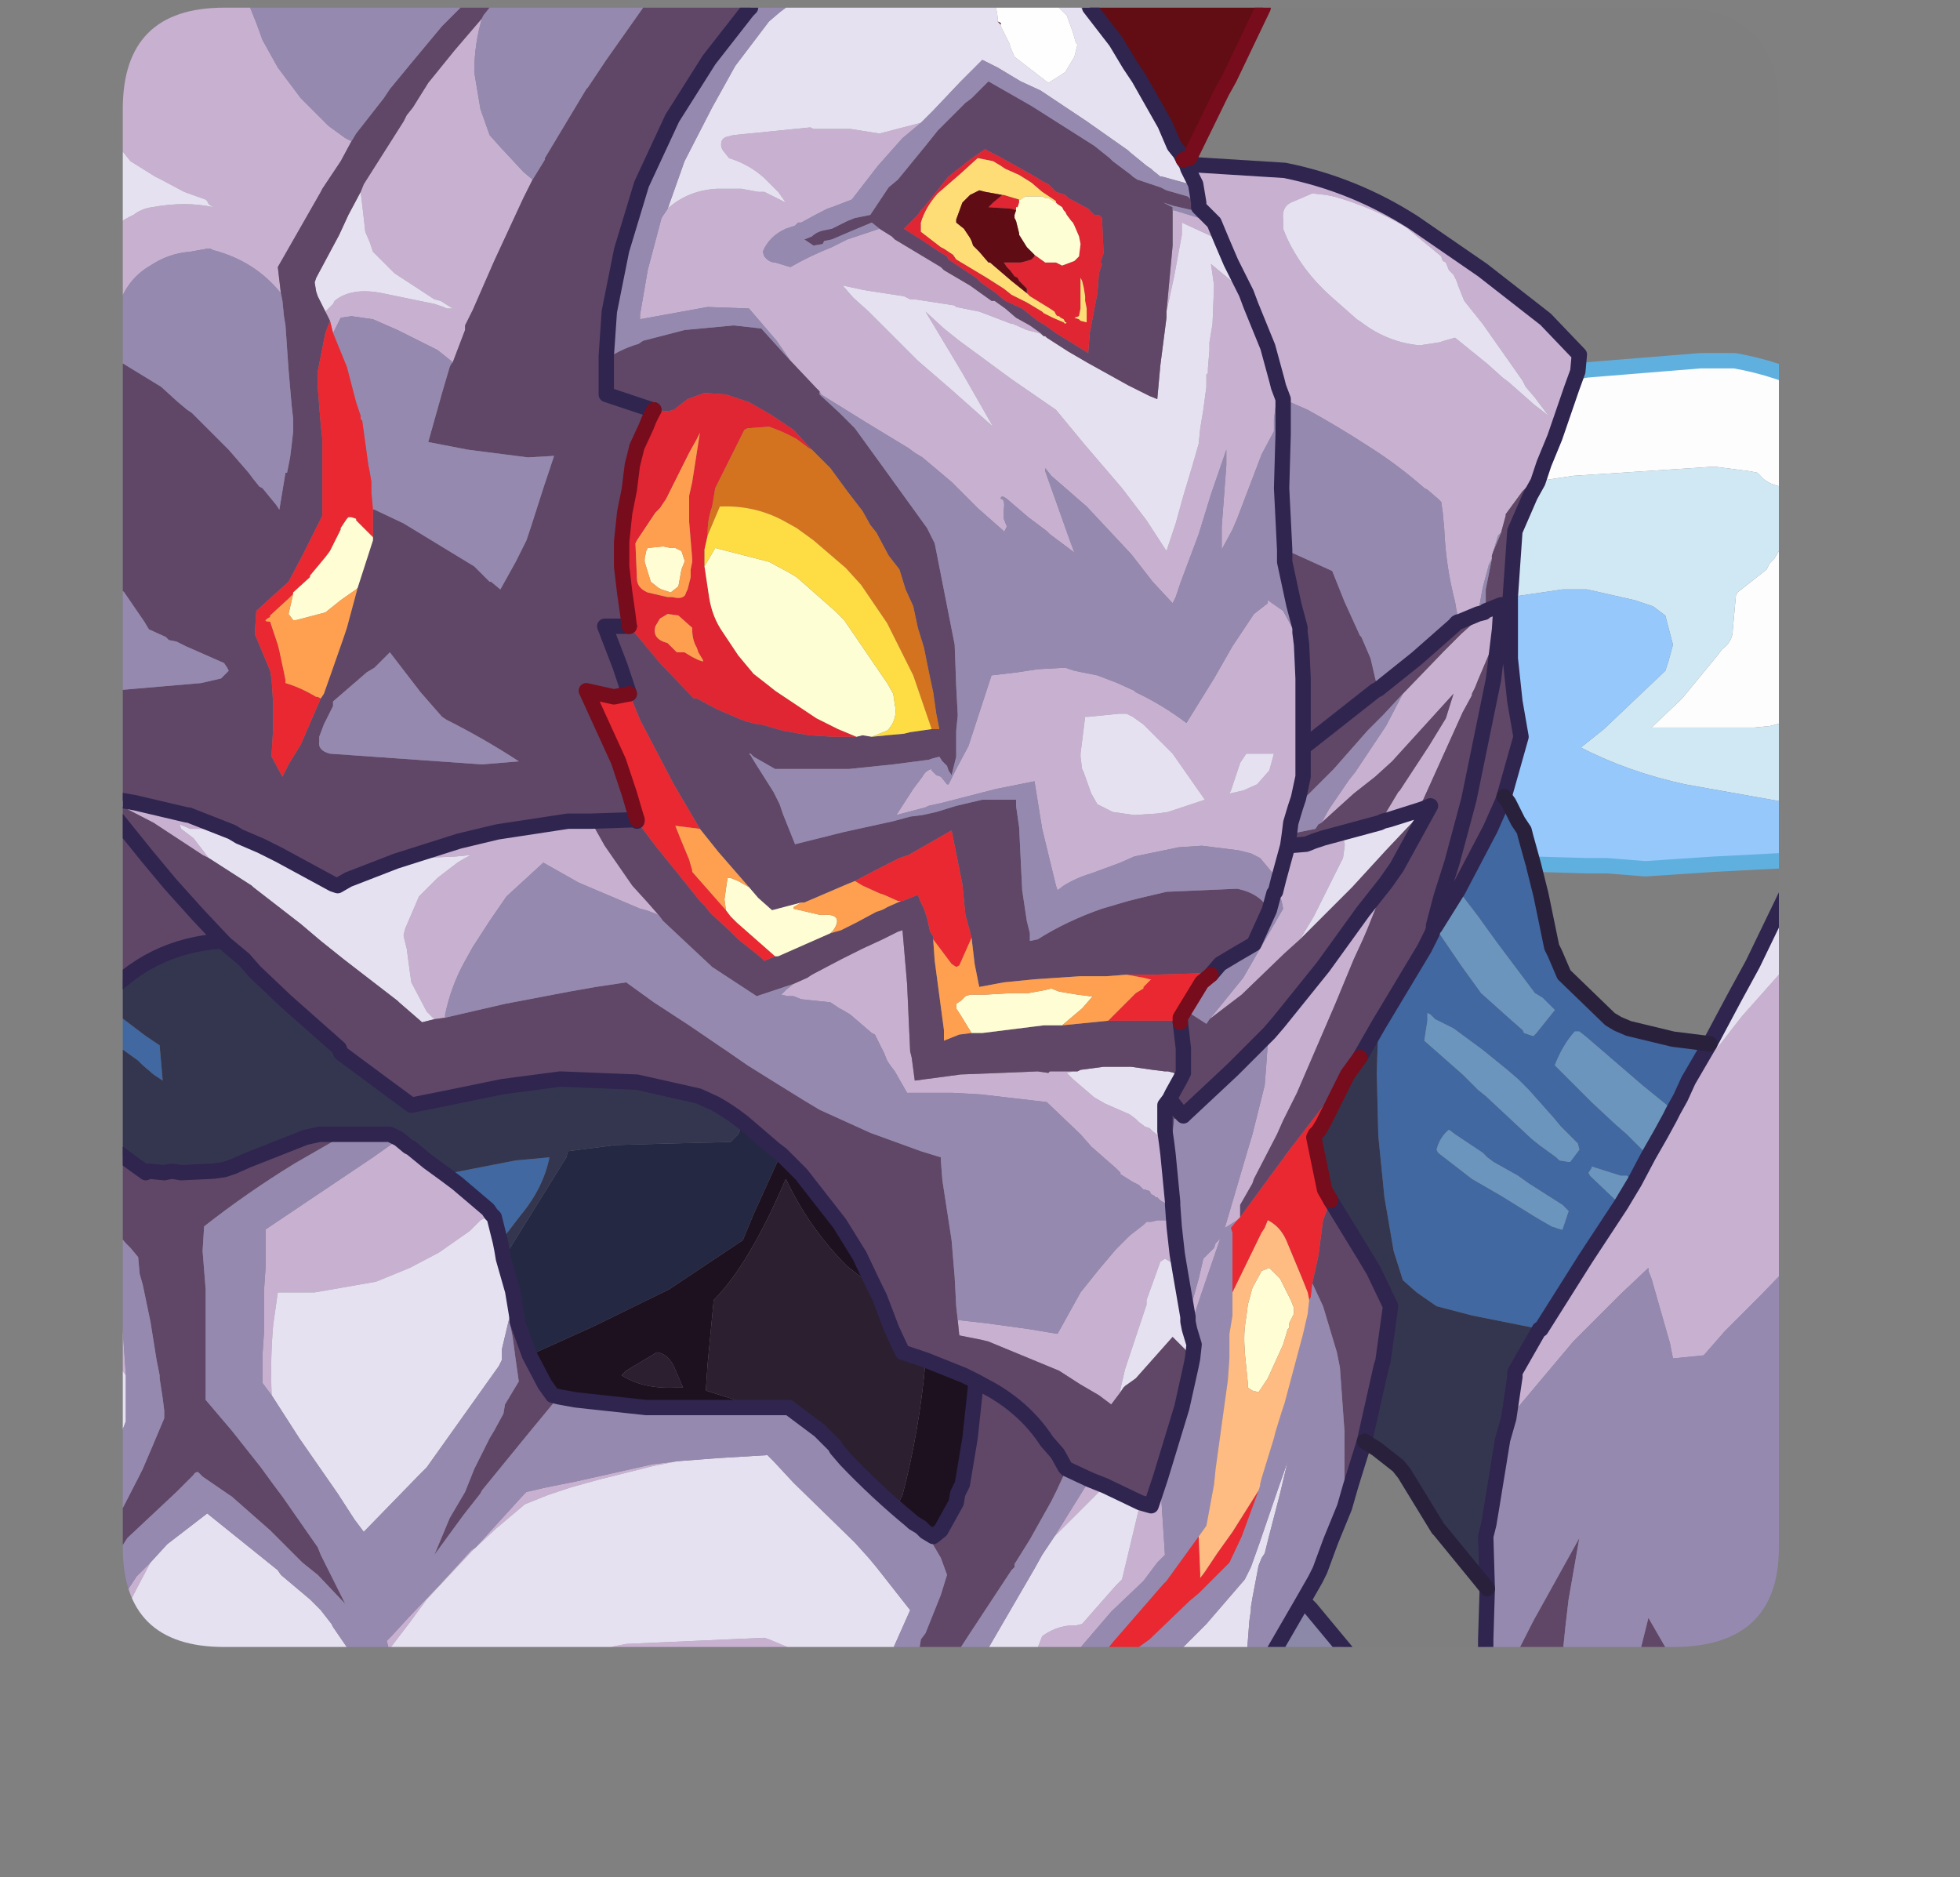<?xml version="1.0" encoding="UTF-8" standalone="no"?>
<svg xmlns:ffdec="https://www.free-decompiler.com/flash" xmlns:xlink="http://www.w3.org/1999/xlink" ffdec:objectType="frame" height="61.15px" width="63.85px" xmlns="http://www.w3.org/2000/svg">
  <rect width="100%" height="100%" fill="#808080" stroke="none"/>
  <g transform="matrix(1.0, 0.0, 0.0, 1.0, 4.0, 0.25)">
    <clipPath id="clipPath0" transform="matrix(1.0, 0.0, 0.0, 1.0, 0.0, 0.0)">
      <path d="M50.5 0.0 Q53.95 0.0 53.95 3.3 L53.95 50.15 Q53.95 53.4 50.5 53.4 L3.3 53.4 Q0.0 53.4 0.0 50.15 L0.0 3.3 Q0.0 0.0 3.3 0.0 L50.5 0.0" fill="#000000" fill-rule="evenodd" stroke="none"/>
    </clipPath>
    <g clip-path="url(#clipPath0)">
      <use ffdec:characterId="2" height="61.15" transform="matrix(1.0, 0.0, 0.0, 1.0, -4.0, -0.25)" width="63.85" xlink:href="#shape1"/>
    </g>
    <use ffdec:characterId="3" height="53.4" transform="matrix(1.0, 0.0, 0.0, 1.0, 0.0, 0.0)" width="53.95" xlink:href="#shape2"/>
  </g>
  <defs>
    <g id="shape1" transform="matrix(1.0, 0.0, 0.0, 1.0, 0.25, 0.25)">
      <path d="M51.15 11.85 L51.45 11.8 55.15 11.5 56.25 11.5 Q57.7 11.75 59.1 12.45 L60.8 13.55 61.85 14.65 Q62.65 15.75 62.05 17.0 L61.35 18.05 59.55 19.95 61.9 20.3 63.35 20.4 63.35 22.65 60.25 22.5 59.9 22.55 59.3 22.6 58.65 22.75 58.9 22.9 59.05 23.0 58.8 23.05 57.4 23.4 56.9 23.45 53.55 23.45 54.55 22.5 55.7 21.1 55.85 20.9 Q56.2 20.65 56.2 20.25 L56.3 19.15 56.35 19.05 57.3 18.3 57.4 18.1 57.55 17.95 57.7 17.7 57.9 17.45 58.05 16.65 57.8 15.65 57.75 15.6 Q57.3 15.5 57.1 15.25 L57.0 15.15 56.75 15.1 55.6 14.95 51.0 15.25 50.0 15.4 49.85 15.45 50.05 14.85 50.4 14.0 50.95 12.4 51.15 11.85" fill="#fffeff" fill-rule="evenodd" stroke="none"/>
      <path d="M63.35 29.95 L63.35 56.25 62.65 54.95 61.95 53.8 61.2 52.3 61.2 52.2 61.1 50.75 60.9 49.1 60.85 48.85 60.75 47.35 60.55 45.15 60.35 43.2 60.35 42.4 59.95 40.7 59.95 40.6 59.65 39.4 58.5 40.5 57.15 41.9 55.95 43.1 55.25 43.9 54.25 44.0 54.15 43.5 53.55 41.4 53.45 41.15 53.45 41.05 52.55 41.9 51.3 43.15 51.0 43.45 48.9 45.95 49.1 44.6 49.1 44.45 49.9 43.05 49.95 43.05 51.4 40.75 52.55 39.0 52.85 38.5 53.0 38.25 53.45 37.4 53.85 36.7 54.15 36.15 54.25 35.95 54.5 35.5 54.75 34.95 55.4 34.2 55.8 33.75 56.5 32.85 57.7 31.5 58.2 31.0 58.9 30.1 60.05 28.85 60.85 27.85 61.0 28.85 61.2 30.5 61.25 30.8 61.4 32.75 61.6 33.95 61.75 34.8 61.85 35.2 61.85 35.4 61.95 35.75 62.1 36.45 62.25 37.7 62.35 38.55 62.35 37.95 62.4 37.0 62.5 35.6 62.6 34.15 62.7 33.85 62.9 33.6 62.9 33.55 62.7 31.5 62.7 30.75 62.65 30.7 62.5 28.4 62.45 28.1 62.45 27.6 63.0 29.1 63.35 29.95 M63.35 58.7 L63.35 60.65 60.2 60.65 60.1 60.2 59.55 57.5 59.1 56.2 60.2 56.8 60.35 56.9 62.15 58.0 63.35 58.7 M31.9 60.65 L29.8 60.65 29.45 59.6 28.9 58.55 29.55 57.5 30.3 56.35 30.55 55.95 32.45 54.15 32.65 54.1 33.25 54.05 33.35 53.95 33.7 53.05 Q34.1 52.75 34.6 52.7 L34.8 52.7 35.0 52.65 36.1 51.4 36.3 51.2 36.35 51.0 36.9 48.7 37.25 48.8 37.55 47.9 37.55 48.1 37.7 50.4 37.45 50.65 37.0 51.25 35.95 52.25 35.05 53.3 34.35 54.15 34.2 54.3 33.05 58.05 33.0 58.2 32.45 59.55 31.9 60.65 M16.95 60.65 L10.15 60.65 10.0 60.4 9.55 59.6 9.55 59.55 Q9.8 58.3 10.55 57.2 L10.7 57.0 Q11.1 56.6 11.7 56.5 L12.1 56.65 12.35 56.75 12.75 56.85 13.6 57.3 13.65 57.4 13.65 57.35 13.3 56.4 13.1 55.65 12.75 54.5 12.45 53.5 12.45 53.45 12.4 53.4 12.35 53.2 12.5 53.05 13.05 52.45 14.05 51.4 15.1 50.25 15.25 50.15 16.8 48.45 16.9 48.35 17.55 48.2 18.55 48.0 21.0 47.45 21.8 47.35 21.05 47.5 20.25 47.7 19.25 47.95 18.35 48.2 17.6 48.45 17.1 48.65 16.85 48.75 15.9 49.55 15.15 50.25 14.4 51.05 13.65 51.85 13.1 52.6 12.45 53.45 13.0 54.5 13.5 55.5 13.9 56.1 15.4 54.8 15.95 54.4 Q17.55 53.7 19.4 53.45 L20.15 53.3 24.65 53.1 24.8 53.15 25.4 53.4 25.9 53.55 26.6 53.95 26.7 54.2 26.85 54.3 27.1 54.45 Q26.6 54.45 26.3 54.75 L26.1 55.0 25.9 55.25 25.85 55.45 26.35 55.75 26.85 55.8 26.95 55.95 27.0 56.15 27.05 56.95 26.15 58.25 24.55 57.8 24.4 57.75 23.35 58.1 23.3 58.15 22.55 58.45 21.25 58.7 20.8 58.9 18.95 59.75 17.8 60.3 16.95 60.65 M9.1 60.65 L7.65 60.65 7.4 60.4 6.9 60.05 6.8 60.05 5.65 59.15 5.5 59.05 4.45 58.3 4.35 58.2 2.0 56.4 1.4 55.9 1.8 55.1 2.0 54.75 2.8 53.4 3.4 52.4 3.55 52.1 4.2 51.1 4.65 50.65 4.15 51.6 3.7 52.5 2.6 55.3 2.5 55.65 2.5 55.7 2.7 55.85 4.95 57.7 5.3 58.0 6.05 58.55 6.25 58.65 6.3 58.7 8.6 60.3 9.1 60.65 M3.2 60.65 L0.0 60.65 0.0 59.05 1.3 59.5 2.1 59.9 2.35 60.05 3.2 60.65 M0.0 54.65 L0.0 53.5 0.4 53.8 1.6 51.85 2.05 51.1 2.25 50.65 2.4 50.4 2.35 50.55 2.1 51.2 1.35 53.2 1.0 54.2 0.8 54.75 0.65 55.15 0.0 54.65 M0.0 42.65 L0.0 37.85 0.3 37.95 1.95 39.55 2.5 40.25 3.25 41.1 3.35 41.2 3.75 43.1 3.85 44.55 3.3 43.8 2.45 43.0 2.05 42.9 1.4 42.8 0.7 42.7 0.0 42.65 M0.0 3.6 L0.0 0.0 3.0 0.0 3.05 0.05 2.7 0.5 2.15 1.4 1.35 2.55 0.6 3.55 0.6 3.65 0.5 3.75 0.4 3.75 0.0 3.6 M4.7 0.0 L7.9 0.0 8.1 0.5 8.3 1.05 8.8 1.95 9.55 2.95 10.45 3.85 11.0 4.25 11.2 4.35 10.85 5.0 10.25 5.9 10.2 6.0 9.4 7.4 8.8 8.45 8.9 9.3 Q8.05 8.25 6.7 7.9 L6.6 7.85 6.5 7.85 5.95 7.95 Q5.25 8.0 4.65 8.4 3.95 8.8 3.65 9.6 L3.5 10.05 3.5 10.1 3.35 10.6 3.2 11.25 3.15 11.25 3.15 11.15 3.15 11.1 3.05 10.35 3.0 9.4 2.9 9.05 2.8 8.3 Q3.0 7.25 4.1 6.75 4.35 6.55 4.7 6.5 5.8 6.3 6.7 6.5 L6.55 6.4 6.5 6.3 6.45 6.25 5.75 6.0 5.0 5.6 4.8 5.5 4.0 5.0 3.6 4.5 Q3.05 3.7 3.05 2.7 L3.05 2.6 3.05 2.4 3.65 1.45 4.5 0.35 4.55 0.2 4.7 0.0 M34.95 0.0 L35.25 0.0 36.1 1.1 36.55 1.85 35.65 0.75 34.95 0.0 M38.4 5.1 L41.6 5.3 Q43.85 5.75 45.8 7.0 L48.05 8.55 50.1 10.15 51.2 11.3 51.15 11.85 50.95 12.4 50.4 14.0 50.05 14.85 49.6 15.5 49.35 15.75 48.8 16.5 48.8 16.55 48.65 17.1 48.55 17.2 48.4 17.7 48.35 17.85 48.35 17.95 48.25 18.15 48.05 18.9 47.95 19.45 47.9 19.7 47.9 19.75 47.3 20.0 47.2 19.65 47.15 19.35 Q46.85 18.2 46.8 17.0 L46.75 16.45 46.7 16.1 46.6 16.0 46.25 15.7 46.15 15.65 Q45.3 14.9 44.35 14.3 43.35 13.65 42.35 13.1 L41.55 12.75 41.4 12.35 41.35 12.15 41.05 11.05 40.5 9.7 40.35 9.3 40.5 9.7 41.05 11.05 41.35 12.15 41.35 12.65 41.25 13.4 41.25 13.8 40.85 14.55 40.05 16.65 39.9 17.0 39.55 17.65 39.55 17.1 39.55 16.9 39.7 14.9 39.7 14.4 39.2 15.85 38.8 17.15 38.2 18.75 38.05 19.2 37.95 19.4 37.3 18.7 36.6 17.8 35.15 16.25 34.0 15.25 33.8 15.0 33.8 15.1 34.6 17.35 34.75 17.75 33.95 17.15 33.85 17.05 33.25 16.6 32.55 16.0 Q32.35 15.85 32.35 16.0 32.5 16.0 32.45 16.35 L32.45 16.65 32.55 16.9 32.45 17.1 32.45 17.05 31.6 16.3 30.75 15.45 29.8 14.65 29.55 14.5 29.35 14.35 27.95 13.5 26.5 12.6 26.45 12.5 26.35 12.4 25.5 11.5 25.05 10.85 24.15 9.8 22.8 9.75 20.6 10.15 20.6 10.0 20.85 8.55 21.3 6.85 21.5 6.55 21.55 6.5 Q22.2 5.95 23.1 5.9 L23.9 5.9 24.45 6.0 24.65 6.0 25.35 6.35 25.1 6.0 24.65 5.55 Q24.15 5.1 23.5 4.9 L23.3 4.65 23.25 4.55 Q23.2 4.25 23.45 4.2 L23.65 4.15 26.15 3.9 26.25 3.95 26.95 3.95 27.45 3.95 28.4 4.1 29.75 3.75 29.15 4.25 28.35 5.15 27.5 6.25 26.85 6.5 26.7 6.55 Q26.3 6.75 25.85 7.0 L25.75 7.0 25.65 7.1 25.35 7.2 Q24.8 7.45 24.6 7.95 L24.65 8.1 Q24.8 8.3 25.0 8.3 L25.5 8.45 Q26.1 8.1 26.85 7.8 L27.35 7.55 28.4 7.2 28.8 7.45 28.9 7.55 29.9 8.15 30.4 8.45 30.5 8.55 31.35 9.05 32.05 9.55 32.15 9.55 32.5 9.8 32.85 10.1 33.3 10.35 33.65 10.6 33.75 10.7 33.6 10.6 33.2 10.5 32.75 10.3 32.7 10.3 31.65 9.9 30.9 9.75 30.85 9.7 29.55 9.5 29.4 9.5 29.2 9.4 27.9 9.2 27.2 9.05 27.55 9.45 28.05 9.9 29.65 11.5 30.75 12.45 32.1 13.65 31.9 13.3 31.1 11.9 29.9 9.9 30.5 10.45 30.75 10.65 31.0 10.85 32.7 12.1 34.15 13.1 35.1 14.25 36.3 15.65 37.1 16.7 37.75 17.7 38.05 16.8 38.3 15.9 38.6 14.9 38.8 14.2 38.85 13.7 38.95 13.1 39.05 12.35 39.05 11.95 39.1 11.9 39.1 11.75 39.15 11.15 39.15 11.05 39.15 10.9 39.25 10.3 39.3 9.05 39.2 8.35 40.35 9.3 39.85 8.3 39.55 7.6 39.3 7.0 39.55 7.6 38.25 7.0 38.25 7.4 38.0 8.75 37.75 9.9 37.95 7.75 37.95 6.85 37.95 6.6 38.0 6.6 39.3 7.0 38.9 6.6 38.8 6.5 38.8 6.35 38.7 5.75 38.45 5.25 38.4 5.1 M46.95 8.55 L46.85 8.3 46.75 8.25 46.7 8.1 45.55 7.15 Q44.45 6.5 43.2 6.15 L42.95 6.1 42.5 6.05 41.8 6.35 Q41.5 6.5 41.55 6.9 L41.55 7.2 41.65 7.45 Q42.15 8.55 43.1 9.4 L43.95 10.15 44.1 10.25 Q44.95 10.9 46.0 11.0 L46.65 10.9 46.8 10.85 47.15 10.75 48.2 11.6 48.7 12.05 48.9 12.2 49.75 12.95 49.95 13.1 50.2 13.3 49.75 12.7 49.45 12.35 49.35 12.15 48.05 10.3 47.65 9.8 47.45 9.55 47.25 9.05 47.2 8.9 47.1 8.7 46.95 8.55 M48.15 19.65 L48.65 19.45 48.6 20.25 47.9 21.9 47.8 22.15 47.7 22.35 47.7 22.4 47.4 22.95 46.0 26.05 45.95 26.15 45.0 26.45 44.8 26.5 44.7 26.55 45.3 25.55 45.35 25.5 46.3 24.05 46.85 23.15 47.1 22.35 45.1 24.55 44.55 25.05 43.85 25.6 42.8 26.55 43.05 26.1 43.7 25.15 43.9 24.9 44.9 23.4 45.45 22.35 46.8 20.95 47.35 20.4 47.85 19.95 48.1 19.7 48.15 19.65 M42.15 20.75 L42.2 21.85 42.2 23.6 42.2 24.1 42.2 24.55 42.2 25.05 42.05 25.75 41.95 26.05 41.8 26.55 41.75 26.95 41.7 27.3 42.3 27.25 42.55 27.15 42.85 27.05 43.0 27.05 43.3 27.05 Q43.6 27.05 43.55 27.35 L43.5 27.7 42.55 29.6 42.1 30.35 41.6 30.8 40.2 32.15 39.15 32.95 39.4 32.65 40.25 31.6 41.55 29.35 41.5 29.1 41.45 29.0 41.35 28.9 41.3 28.8 41.4 28.4 41.3 28.3 40.8 27.7 40.5 27.55 40.1 27.45 38.9 27.3 38.15 27.35 36.7 27.65 36.25 27.85 35.3 28.2 Q34.8 28.35 34.4 28.6 L34.2 28.75 34.15 28.6 33.7 26.75 33.45 25.2 32.2 25.45 30.45 25.9 30.0 26.0 29.9 26.05 28.95 26.3 29.5 25.45 29.8 25.05 Q29.9 24.85 30.1 24.8 L30.1 24.85 30.25 25.0 30.4 25.05 30.6 25.3 30.65 25.3 30.9 24.8 31.3 24.05 32.05 21.75 32.9 21.65 33.55 21.55 34.45 21.5 34.75 21.6 35.5 21.75 36.15 22.0 36.7 22.25 36.75 22.3 Q37.6 22.7 38.4 23.3 L39.3 21.85 39.9 20.8 40.6 19.75 41.05 19.4 41.05 19.3 41.55 19.65 42.15 20.75 M44.9 28.5 L44.3 30.0 44.15 30.35 43.85 31.0 43.25 32.45 42.0 35.35 41.55 36.25 41.35 36.7 40.6 38.15 40.55 38.3 40.15 39.0 40.15 39.4 40.1 39.45 40.05 39.5 39.65 39.75 40.4 37.2 40.55 36.7 40.95 35.1 41.0 34.45 41.05 33.75 41.1 33.4 41.4 33.05 42.85 31.25 44.15 29.45 44.9 28.5 M36.45 23.0 L36.2 23.0 35.2 23.1 35.1 23.1 34.95 24.3 34.95 24.4 35.0 24.8 35.05 24.9 35.3 25.6 35.5 25.95 35.9 26.15 36.0 26.2 36.7 26.3 37.45 26.25 37.8 26.2 39.0 25.8 38.65 25.3 37.95 24.3 37.0 23.35 36.65 23.1 36.45 23.0 M41.1 24.3 L40.5 24.3 40.35 24.3 40.15 24.6 39.85 25.5 39.8 25.6 40.25 25.5 40.7 25.3 41.1 24.85 41.25 24.3 41.1 24.3 M17.1 5.6 L16.8 6.2 15.85 8.25 15.15 9.85 15.05 10.05 14.9 10.35 14.9 10.5 14.5 11.55 14.0 11.15 13.9 11.1 12.7 10.5 11.9 10.15 11.2 10.05 10.85 10.1 10.6 10.6 10.5 10.2 10.35 9.9 10.6 9.65 10.65 9.55 Q11.2 9.1 12.2 9.3 L13.9 9.65 14.2 9.75 14.3 9.8 14.5 9.8 14.1 9.55 13.9 9.5 12.6 8.65 11.9 7.95 11.8 7.65 11.65 7.3 11.6 6.85 11.5 6.0 11.6 5.75 12.9 3.7 13.0 3.5 13.2 3.25 13.7 2.45 14.55 1.4 15.45 0.35 Q15.2 1.2 15.2 2.1 L15.4 3.3 15.7 4.15 16.1 4.6 16.15 4.65 16.8 5.35 17.1 5.6 M19.0 26.5 L19.45 27.3 20.35 28.6 20.85 29.15 21.2 29.55 20.8 29.4 20.6 29.35 18.6 28.5 17.45 27.85 16.25 28.95 15.7 29.75 15.15 30.6 14.9 31.05 Q14.45 31.85 14.25 32.8 L14.25 32.9 13.9 32.95 13.65 32.7 13.15 31.75 13.1 31.4 13.0 30.65 12.9 30.25 12.9 30.2 12.95 30.0 13.4 28.95 13.9 28.45 14.0 28.35 14.65 27.85 14.9 27.7 15.1 27.6 14.6 27.65 13.45 27.7 12.65 27.8 14.7 27.15 15.95 26.85 18.25 26.5 19.0 26.5 M25.6 31.8 L26.05 31.6 26.2 31.5 27.15 31.0 27.85 30.65 28.5 30.35 29.0 30.1 29.15 30.05 29.3 31.8 29.4 34.0 29.45 34.2 29.55 34.95 31.05 34.75 32.35 34.7 33.55 34.65 33.9 34.7 33.95 34.65 34.2 34.65 34.5 34.65 34.7 34.65 34.5 34.7 34.55 34.75 34.7 34.9 35.4 35.5 35.75 35.7 36.55 36.05 36.75 36.2 36.85 36.3 37.05 36.45 37.2 36.5 37.3 36.6 37.75 36.95 37.8 37.35 37.95 38.9 37.95 39.0 Q37.6 38.95 37.45 38.75 L37.4 38.75 37.35 38.7 37.25 38.65 37.2 38.55 37.05 38.5 37.0 38.5 36.85 38.35 36.65 38.25 36.25 38.0 36.25 37.95 36.1 37.8 35.3 37.1 34.95 36.7 33.85 35.65 31.7 35.4 30.8 35.35 29.3 35.35 28.9 34.65 28.75 34.45 28.65 34.3 28.55 34.05 28.25 33.45 28.15 33.4 27.45 32.8 27.2 32.65 27.1 32.6 26.8 32.4 25.85 32.3 25.6 32.2 25.4 32.2 25.2 32.15 25.35 32.0 25.6 31.8 M30.95 42.75 L31.4 42.8 31.85 42.85 33.3 43.05 34.2 43.2 34.95 41.85 35.15 41.6 35.55 41.1 36.1 40.45 36.55 40.0 37.0 39.65 37.1 39.55 37.25 39.55 37.45 39.5 37.8 39.5 37.95 39.65 38.0 39.7 38.1 40.6 38.2 41.2 37.95 40.9 37.7 40.75 37.55 40.85 37.1 42.1 37.1 42.25 36.4 44.35 36.25 45.0 36.25 45.1 35.95 45.5 35.55 45.2 34.95 44.85 34.25 44.4 31.95 43.45 31.75 43.4 31.0 43.25 30.95 42.75 M35.25 47.95 L35.75 48.15 34.8 49.1 34.1 49.8 35.25 47.95 M6.55 27.7 L6.35 27.6 4.75 26.55 3.3 25.8 3.0 25.7 4.15 25.9 5.85 26.3 5.9 26.3 7.3 26.85 7.55 27.0 6.4 26.75 5.95 26.75 5.6 26.6 5.65 26.75 6.05 27.05 6.55 27.7 M12.75 36.85 L13.05 37.1 13.15 37.15 13.7 37.6 14.25 38.0 14.65 38.3 15.65 39.15 15.75 39.3 15.5 39.45 15.4 39.5 15.05 39.85 14.05 40.55 13.1 41.05 12.0 41.5 10.0 41.85 8.8 41.85 8.65 42.9 Q8.55 44.05 8.6 45.2 L8.3 44.8 8.3 44.55 8.3 43.9 8.35 43.15 8.35 41.8 8.4 41.05 8.4 39.8 11.9 37.45 12.75 36.85 M41.4 28.4 L41.7 27.3 41.4 28.4 M38.45 42.65 L38.8 41.4 38.95 40.75 39.3 40.4 39.35 40.25 39.5 40.1 38.9 41.85 38.85 42.0 38.5 43.05 38.45 42.8 38.45 42.65 M40.3 54.2 L40.3 54.45 40.25 55.0 40.25 55.2 39.9 55.75 38.15 57.25 37.15 57.95 36.9 58.1 36.0 58.7 36.0 56.85 36.0 55.9 36.0 55.65 36.5 55.15 36.85 54.75 37.3 54.4 37.45 54.2 37.5 54.2 37.75 53.95 38.35 53.55 39.4 53.4 39.5 53.45 39.55 53.45 Q39.85 53.55 39.7 53.85 L39.65 53.95 39.9 54.2 40.3 54.2 M38.5 54.9 Q38.55 55.15 38.85 55.0 L39.0 54.85 39.05 54.75 39.0 54.5 38.9 54.45 38.55 54.75 38.5 54.9 M59.1 56.15 L59.1 56.2 59.05 56.15 59.1 56.15" fill="#c9b1d2" fill-rule="evenodd" stroke="none"/>
      <path d="M10.15 60.65 L9.1 60.65 8.6 60.3 6.3 58.7 6.25 58.65 6.05 58.55 5.3 58.0 4.95 57.7 2.7 55.85 2.5 55.7 2.5 55.65 2.6 55.3 3.7 52.5 4.15 51.6 4.65 50.65 5.2 50.05 6.5 49.05 8.8 50.9 8.9 51.05 9.85 51.85 10.2 52.2 10.55 52.65 10.6 52.75 11.25 53.7 11.45 53.95 11.7 54.35 12.75 56.05 13.1 56.6 13.6 57.3 12.75 56.85 12.35 56.75 12.1 56.65 11.7 56.5 Q11.1 56.6 10.7 57.0 L10.55 57.2 Q9.8 58.3 9.55 59.55 L9.55 59.6 10.0 60.4 10.15 60.65 M0.0 53.5 L0.0 42.65 0.7 42.7 1.4 42.8 2.05 42.9 2.45 43.0 3.3 43.8 3.85 44.55 3.85 44.9 3.85 45.6 3.85 46.05 3.5 46.95 2.45 50.15 2.4 50.4 2.25 50.65 2.05 51.1 1.6 51.85 0.4 53.8 0.0 53.5 M25.35 0.0 L32.2 0.0 32.25 0.3 32.25 0.4 32.25 0.45 32.35 0.55 32.35 0.6 32.65 1.2 32.65 1.25 32.8 1.6 33.9 2.45 34.3 2.2 34.45 2.1 34.75 1.6 34.8 1.4 34.85 1.2 34.8 1.15 34.7 0.8 34.5 0.25 34.3 0.05 34.25 0.0 34.95 0.0 35.65 0.75 36.55 1.85 36.85 2.3 37.7 3.8 38.0 4.5 38.2 4.75 38.3 4.95 38.4 5.1 38.45 5.25 38.7 5.75 38.5 5.75 37.6 5.5 37.55 5.5 37.3 5.3 37.25 5.25 37.1 5.15 36.55 4.7 36.5 4.65 35.15 3.7 33.65 2.7 33.0 2.4 32.25 1.95 31.75 1.7 31.05 2.4 30.15 3.35 29.75 3.75 28.4 4.1 27.45 3.95 26.95 3.95 26.25 3.95 26.15 3.9 23.65 4.15 23.45 4.2 Q23.2 4.25 23.25 4.55 L23.3 4.65 23.5 4.9 Q24.15 5.1 24.65 5.55 L25.1 6.0 25.35 6.35 24.65 6.0 24.45 6.0 23.9 5.9 23.1 5.9 Q22.2 5.95 21.55 6.5 L21.5 6.55 22.05 5.0 22.95 3.25 23.7 1.9 24.8 0.45 25.15 0.15 25.35 0.0 M46.95 8.55 L47.1 8.7 47.2 8.9 47.25 9.05 47.45 9.55 47.65 9.8 48.05 10.3 49.35 12.15 49.45 12.35 49.75 12.7 50.2 13.3 49.95 13.1 49.75 12.95 48.9 12.2 48.7 12.05 48.2 11.6 47.15 10.75 46.8 10.85 46.65 10.9 46.0 11.0 Q44.95 10.9 44.1 10.25 L43.95 10.15 43.1 9.4 Q42.15 8.55 41.65 7.45 L41.55 7.2 41.55 6.9 Q41.5 6.5 41.8 6.35 L42.5 6.05 42.95 6.1 43.2 6.15 Q44.45 6.5 45.55 7.15 L46.7 8.1 46.75 8.25 46.85 8.3 46.95 8.55 M59.3 26.15 L59.95 24.8 61.45 24.1 61.85 25.55 62.1 26.5 62.2 27.0 62.3 27.35 62.45 28.1 62.5 28.4 62.65 30.7 62.7 30.75 62.7 31.5 62.9 33.55 62.9 33.6 62.7 33.85 62.6 34.15 62.5 35.6 62.4 37.0 62.35 37.95 62.35 38.55 62.25 37.7 62.1 36.45 61.95 35.75 61.85 35.4 61.85 35.2 61.75 34.8 61.6 33.95 61.4 32.75 61.25 30.8 61.2 30.5 61.0 28.85 60.85 27.85 60.05 28.85 58.9 30.1 58.2 31.0 57.7 31.5 56.5 32.85 55.8 33.75 55.4 34.2 54.75 34.95 55.45 33.75 56.25 32.25 56.85 31.15 58.3 28.15 58.5 27.75 59.3 26.15 M44.7 26.55 L44.8 26.5 45.0 26.45 45.95 26.15 46.1 26.1 45.75 26.55 44.9 27.45 43.8 28.65 43.3 29.15 42.1 30.35 42.55 29.6 43.5 27.7 43.55 27.35 Q43.6 27.05 43.3 27.05 L43.0 27.05 42.85 27.05 44.7 26.55 M33.75 10.7 L33.8 10.7 33.85 10.75 34.55 11.2 35.15 11.55 36.5 12.3 37.2 12.65 37.45 12.75 37.55 11.65 37.75 10.1 37.75 10.0 37.75 9.9 38.0 8.75 38.25 7.4 38.25 7.0 39.55 7.6 39.85 8.3 40.35 9.3 39.2 8.35 39.3 9.05 39.25 10.3 39.15 10.9 39.15 11.05 39.15 11.15 39.1 11.75 39.1 11.9 39.05 11.95 39.05 12.35 38.95 13.1 38.85 13.7 38.8 14.2 38.6 14.9 38.3 15.9 38.05 16.8 37.75 17.7 37.1 16.7 36.3 15.65 35.1 14.25 34.15 13.1 32.7 12.1 31.0 10.85 30.75 10.65 30.5 10.45 29.9 9.9 31.1 11.9 31.9 13.3 32.1 13.65 30.75 12.45 29.65 11.5 28.05 9.9 27.55 9.45 27.2 9.05 27.9 9.2 29.2 9.4 29.4 9.5 29.55 9.5 30.85 9.7 30.9 9.75 31.65 9.9 32.7 10.3 32.75 10.3 33.2 10.5 33.6 10.6 33.75 10.7 M41.1 24.3 L41.25 24.3 41.1 24.85 40.7 25.3 40.25 25.5 39.8 25.6 39.85 25.5 40.15 24.6 40.35 24.3 40.5 24.3 41.1 24.3 M36.45 23.0 L36.65 23.1 37.0 23.35 37.95 24.3 38.65 25.3 39.0 25.8 37.8 26.2 37.45 26.25 36.7 26.3 36.0 26.2 35.9 26.15 35.5 25.95 35.3 25.6 35.05 24.9 35.0 24.8 34.95 24.4 34.95 24.3 35.1 23.1 35.2 23.1 36.2 23.0 36.45 23.0 M10.35 9.9 L10.1 9.4 10.05 9.25 10.0 8.95 10.05 8.8 10.8 7.4 11.1 6.75 11.5 6.0 11.6 6.85 11.65 7.3 11.8 7.65 11.9 7.95 12.6 8.65 13.9 9.5 14.1 9.55 14.5 9.8 14.3 9.8 14.2 9.75 13.9 9.65 12.2 9.3 Q11.2 9.1 10.65 9.55 L10.6 9.65 10.35 9.9 M3.05 2.4 L3.05 2.6 3.05 2.7 Q3.05 3.7 3.6 4.5 L4.0 5.0 4.8 5.5 5.0 5.6 5.75 6.0 6.45 6.25 6.5 6.3 6.55 6.4 6.7 6.5 Q5.8 6.3 4.7 6.5 4.35 6.55 4.1 6.75 3.0 7.25 2.8 8.3 L2.55 7.0 2.55 6.85 2.35 6.0 2.2 5.05 2.05 3.9 2.3 3.45 2.9 2.7 3.05 2.4 M12.65 27.8 L13.45 27.7 14.6 27.65 15.1 27.6 14.9 27.7 14.65 27.85 14.0 28.35 13.9 28.45 13.4 28.95 12.95 30.0 12.9 30.2 12.9 30.25 13.0 30.65 13.1 31.4 13.15 31.75 13.65 32.7 13.9 32.95 13.5 33.05 12.75 32.4 12.7 32.35 10.95 31.0 10.2 30.4 9.55 29.85 8.0 28.65 7.95 28.6 6.55 27.7 6.05 27.05 5.65 26.75 5.6 26.6 5.95 26.75 6.4 26.75 7.55 27.0 8.25 27.3 8.85 27.6 10.6 28.55 10.75 28.6 11.1 28.4 12.65 27.8 M34.7 34.65 L34.85 34.65 34.95 34.6 35.7 34.5 36.6 34.5 37.3 34.6 37.7 34.65 37.8 34.65 38.0 34.7 38.1 34.8 38.2 34.9 37.95 35.35 37.85 35.55 37.7 35.75 37.7 36.6 37.75 36.95 37.3 36.6 37.2 36.5 37.05 36.45 36.85 36.3 36.75 36.2 36.55 36.05 35.75 35.7 35.4 35.5 34.7 34.9 34.55 34.75 34.5 34.7 34.7 34.65 M35.75 48.15 L36.9 48.7 36.35 51.0 36.3 51.2 36.1 51.4 35.0 52.65 34.8 52.7 34.6 52.7 Q34.1 52.75 33.7 53.05 L33.35 53.95 33.25 54.05 32.65 54.1 32.45 54.15 30.55 55.95 31.3 54.55 33.45 50.85 33.7 50.4 34.1 49.8 34.8 49.1 35.75 48.15 M38.6 44.0 L38.35 43.7 38.1 43.45 37.95 43.3 36.75 44.65 36.4 44.9 36.35 44.95 36.25 45.1 36.25 45.0 36.4 44.35 37.1 42.25 37.1 42.1 37.55 40.85 37.7 40.75 37.95 40.9 38.2 41.2 38.45 42.65 38.45 42.8 38.5 43.05 38.65 43.55 38.6 44.0 M16.05 40.2 L16.1 40.45 16.15 40.8 16.35 42.65 16.1 43.7 16.1 44.05 16.0 44.25 13.65 47.55 13.4 47.8 11.6 49.65 11.3 49.25 10.75 48.4 9.5 46.6 8.6 45.2 Q8.55 44.05 8.65 42.9 L8.8 41.85 10.0 41.85 12.0 41.5 13.1 41.05 14.05 40.55 15.05 39.85 15.4 39.5 15.5 39.45 15.75 39.3 15.85 39.4 16.05 40.2 M21.8 47.35 L23.1 47.25 24.75 47.15 24.95 47.35 25.6 48.05 27.6 50.0 28.05 50.5 28.3 50.8 29.4 52.2 28.6 54.0 28.35 54.55 28.3 54.55 28.2 54.75 27.1 56.75 27.05 56.95 27.0 56.15 26.95 55.95 26.85 55.8 26.35 55.75 25.85 55.45 25.9 55.25 26.1 55.0 26.3 54.75 Q26.6 54.45 27.1 54.45 L26.85 54.3 26.7 54.2 26.6 53.95 25.9 53.55 25.4 53.4 24.8 53.15 24.65 53.1 20.15 53.3 19.4 53.45 Q17.55 53.7 15.95 54.4 L15.4 54.8 13.9 56.1 13.5 55.5 13.0 54.5 12.45 53.45 13.1 52.6 13.65 51.85 14.4 51.05 15.15 50.25 15.9 49.55 16.85 48.75 17.1 48.65 17.6 48.45 18.35 48.2 19.25 47.95 20.25 47.7 21.05 47.5 21.8 47.35 M37.75 53.95 L38.4 53.3 39.05 52.65 40.3 51.2 40.5 50.8 40.75 50.1 41.35 48.35 41.7 47.35 41.45 48.4 41.1 49.75 40.95 50.35 40.85 50.5 40.75 50.75 40.55 51.8 40.5 52.1 40.5 52.2 40.45 52.55 40.35 53.85 40.3 54.2 39.9 54.2 39.65 53.95 39.7 53.85 Q39.85 53.55 39.55 53.45 L39.5 53.45 39.4 53.4 38.35 53.55 37.75 53.95 M38.5 54.9 L38.55 54.75 38.9 54.45 39.0 54.5 39.05 54.75 39.0 54.85 38.85 55.0 Q38.55 55.15 38.5 54.9" fill="#e7e2f1" fill-rule="evenodd" stroke="none"/>
      <path d="M63.35 22.65 L63.35 25.55 62.85 25.1 61.45 24.1 59.95 24.8 59.3 26.15 58.85 26.05 54.65 25.3 Q52.8 24.9 51.25 24.1 L52.0 23.5 54.0 21.6 54.1 21.3 54.25 20.75 54.0 19.8 53.6 19.5 53.3 19.4 53.0 19.3 51.45 18.95 50.65 18.95 48.95 19.2 49.1 17.05 49.6 15.9 49.85 15.45 50.0 15.4 51.0 15.25 55.6 14.95 56.75 15.1 57.0 15.15 57.1 15.25 Q57.3 15.5 57.75 15.6 L57.8 15.65 58.05 16.65 57.9 17.45 57.7 17.7 57.55 17.95 57.4 18.1 57.3 18.3 56.35 19.05 56.3 19.15 56.2 20.25 Q56.2 20.65 55.85 20.9 L55.7 21.1 54.55 22.5 53.55 23.45 56.9 23.45 57.4 23.4 58.8 23.05 59.05 23.0 58.9 22.9 58.65 22.75 59.3 22.6 59.9 22.55 60.25 22.5 63.35 22.65" fill="#d1e9f4" fill-rule="evenodd" stroke="none"/>
      <path d="M56.35 60.65 L51.55 60.65 51.9 59.25 Q52.0 58.4 52.25 57.6 L52.9 54.65 53.45 52.45 55.15 55.4 56.15 57.35 56.25 57.4 56.35 60.65 M50.05 60.65 L47.9 60.65 47.9 60.3 47.95 59.9 48.0 59.3 48.05 57.9 48.1 55.75 48.15 55.6 49.7 52.55 51.2 49.85 50.85 51.85 50.75 52.7 50.55 54.65 50.25 56.9 50.2 57.75 50.15 59.1 50.05 60.65 M34.35 60.65 L32.55 60.65 32.7 60.35 33.4 58.75 33.65 57.8 33.7 57.6 33.8 57.25 34.2 56.25 34.45 55.65 34.5 56.8 34.5 57.5 34.45 59.3 34.4 59.65 34.4 59.8 34.4 59.9 34.4 60.05 34.35 60.65 M27.95 60.65 L19.75 60.65 20.5 60.4 21.8 60.0 22.2 59.85 Q23.8 59.4 25.55 59.25 L26.15 59.15 26.45 59.15 26.7 59.2 26.7 59.15 26.8 59.25 26.85 59.3 Q26.85 59.1 27.0 59.05 L27.0 59.0 27.1 58.75 27.2 58.6 27.85 57.35 29.35 54.4 29.7 53.45 29.75 53.15 29.9 52.95 30.4 51.7 30.6 51.05 30.4 50.5 29.9 49.65 30.15 49.8 30.4 49.6 30.9 48.7 30.95 48.4 31.1 48.1 31.35 46.6 31.55 44.75 31.15 44.55 29.9 44.05 29.15 43.8 28.8 43.05 28.4 42.0 28.25 41.7 27.75 40.65 27.1 39.6 25.85 38.0 25.2 37.35 25.0 37.2 23.95 36.3 Q23.5 35.95 23.05 35.7 L22.5 35.45 20.5 35.0 18.0 34.9 16.1 35.15 14.4 35.5 13.15 35.75 12.2 35.05 10.85 34.05 10.8 33.9 9.05 32.35 8.05 31.4 7.7 31.0 7.1 30.5 7.0 30.4 Q4.6 30.55 3.05 32.35 L3.05 32.4 2.6 32.95 2.3 33.15 1.7 32.95 0.0 32.0 0.0 21.45 0.45 22.5 0.95 23.4 1.1 23.65 1.65 24.45 1.85 24.8 2.85 25.2 2.6 24.6 2.3 23.7 2.05 23.0 1.95 22.75 1.9 22.35 1.8 22.1 1.65 21.0 1.65 20.8 2.45 19.6 2.45 19.55 2.5 19.5 2.55 19.45 2.6 19.4 3.05 18.6 3.35 18.15 3.45 18.0 3.5 17.75 3.55 17.75 3.5 17.0 3.3 15.6 3.3 15.4 3.25 14.4 3.25 13.6 3.2 13.2 3.2 12.95 3.2 12.6 3.2 11.35 3.2 11.25 5.0 12.35 5.55 12.85 5.85 13.1 6.0 13.2 7.2 14.4 7.85 15.15 8.0 15.35 8.2 15.6 8.3 15.65 8.75 16.2 8.85 16.35 9.05 15.15 9.1 15.15 9.2 14.65 9.25 14.25 9.3 13.8 9.3 13.6 9.3 13.4 9.25 12.95 9.15 11.8 9.05 10.35 9.0 10.05 8.95 9.55 8.9 9.3 8.8 8.45 9.4 7.4 10.2 6.0 10.25 5.9 10.85 5.0 11.2 4.35 11.35 4.1 12.25 2.95 12.45 2.65 13.15 1.8 14.15 0.6 14.6 0.15 14.75 0.0 15.7 0.0 15.5 0.25 15.45 0.35 14.55 1.4 13.7 2.45 13.2 3.25 13.0 3.5 12.9 3.7 11.6 5.75 11.5 6.0 11.1 6.75 10.8 7.4 10.05 8.8 10.0 8.95 10.05 9.25 10.1 9.4 10.35 9.9 10.5 10.2 10.35 10.6 10.1 11.85 10.1 12.1 10.1 12.35 10.2 13.6 10.25 14.05 10.25 14.35 10.25 16.55 9.65 17.75 9.6 17.85 9.15 18.7 8.65 19.15 8.1 19.65 8.05 20.4 8.55 21.6 8.6 21.9 8.65 22.7 8.65 23.3 8.65 23.45 8.6 24.3 8.6 24.4 8.95 25.05 9.15 24.65 9.55 24.0 10.2 22.5 10.3 22.35 10.6 21.5 10.95 20.5 11.05 20.2 11.4 18.9 11.9 17.35 11.9 17.25 11.9 17.1 11.9 16.4 11.9 16.35 11.95 16.35 12.9 16.8 15.2 18.2 15.7 18.7 15.75 18.7 16.05 18.95 16.55 18.05 16.9 17.35 17.05 16.9 17.45 15.65 17.8 14.6 16.95 14.65 15.0 14.4 13.7 14.15 14.15 12.55 14.4 11.7 14.45 11.6 14.5 11.55 14.9 10.5 14.9 10.35 15.05 10.05 15.15 9.85 15.85 8.25 16.8 6.2 17.1 5.6 17.5 4.95 17.5 4.9 18.85 2.65 18.9 2.6 19.5 1.7 20.7 0.0 24.2 0.0 24.1 0.1 22.85 1.7 21.65 3.6 20.65 5.75 20.0 7.9 19.6 9.9 19.5 11.35 19.5 11.6 19.65 11.35 Q20.05 11.1 20.55 10.95 L20.7 10.85 22.05 10.5 23.65 10.35 24.55 10.45 25.5 11.5 26.35 12.4 26.45 12.5 26.45 12.6 27.1 13.2 27.6 13.7 28.65 15.15 29.95 16.95 30.2 17.45 30.85 20.75 30.9 22.1 30.95 23.05 30.9 23.55 30.9 23.8 30.9 24.4 30.8 24.8 30.75 25.0 30.65 24.85 30.6 24.7 30.45 24.55 30.35 24.4 30.15 24.45 30.0 24.5 28.85 24.65 27.4 24.8 25.6 24.8 25.0 24.8 24.3 24.4 24.2 24.3 24.15 24.3 24.2 24.35 24.35 24.6 24.95 25.55 25.05 25.75 25.15 25.95 25.25 26.25 25.65 27.25 27.25 26.85 28.85 26.5 29.4 26.35 29.8 26.3 30.25 26.2 30.9 26.0 31.75 25.8 32.55 25.8 32.85 25.8 32.85 26.0 32.95 26.7 33.05 28.75 33.2 29.75 33.3 30.15 33.3 30.4 33.55 30.35 Q34.5 29.75 35.65 29.35 L36.5 29.1 36.9 29.0 37.75 28.8 40.05 28.7 Q40.8 28.85 41.1 29.4 L40.6 30.5 40.0 30.85 39.5 31.15 39.2 31.5 39.05 31.45 37.3 31.5 36.45 31.5 35.8 31.55 35.25 31.55 35.2 31.55 34.95 31.55 33.45 31.65 32.45 31.75 31.65 31.9 31.5 31.15 31.4 30.3 31.35 30.1 31.2 29.55 31.1 28.55 30.75 26.8 29.35 27.6 29.05 27.7 Q28.25 28.1 27.6 28.45 L27.35 28.55 25.95 29.15 25.85 29.15 24.9 29.4 24.45 29.0 24.15 28.65 23.15 27.5 22.95 27.25 22.55 26.75 21.7 25.3 20.6 23.2 20.25 22.35 19.75 22.45 18.85 22.25 19.9 24.55 20.25 25.6 20.5 26.45 19.0 26.5 20.5 26.45 20.5 26.5 21.1 27.3 21.95 28.35 22.55 29.1 22.7 29.25 22.9 29.5 23.55 30.1 23.8 30.35 24.55 30.95 24.65 31.05 25.0 30.9 25.1 30.9 26.8 30.15 27.15 30.05 27.65 29.8 28.3 29.45 Q28.5 29.4 28.65 29.3 L29.1 29.1 29.15 29.1 29.65 28.9 29.75 29.15 29.85 29.35 29.95 29.65 30.05 30.1 30.15 30.25 30.15 30.35 30.2 31.05 30.5 33.3 30.5 33.65 31.0 33.45 31.4 33.4 31.75 33.4 33.35 33.2 33.75 33.15 33.8 33.15 34.3 33.15 34.35 33.15 35.85 33.0 36.0 33.0 38.1 33.0 38.2 33.05 38.3 33.9 38.3 34.3 38.3 34.7 38.2 34.9 38.3 34.7 38.3 34.3 38.3 33.9 38.2 33.05 38.2 32.9 38.35 32.65 39.05 33.1 39.15 32.95 40.2 32.15 41.6 30.8 42.1 30.35 43.3 29.15 43.8 28.65 44.9 27.45 45.75 26.55 46.1 26.1 45.95 26.15 46.0 26.05 47.4 22.95 47.7 22.4 47.7 22.35 47.8 22.15 47.9 21.9 48.6 20.25 48.65 19.45 48.15 19.65 48.1 19.7 48.15 19.65 48.1 19.7 47.85 19.95 47.35 20.4 46.8 20.95 45.45 22.35 44.8 23.05 44.3 23.55 43.2 24.8 42.35 25.65 41.95 26.05 42.05 25.75 42.2 25.05 42.2 24.55 42.2 24.1 42.2 23.6 42.2 21.85 42.15 20.75 42.1 20.35 42.1 20.2 41.9 19.45 41.6 18.05 41.6 17.65 42.05 17.85 42.6 18.1 43.15 18.35 43.55 19.35 43.8 19.9 44.05 20.45 44.1 20.5 44.4 21.2 44.55 21.85 44.65 22.2 45.9 21.2 47.15 20.1 Q47.2 20.0 47.3 20.0 L47.9 19.75 48.1 19.7 48.15 19.4 48.15 18.95 48.35 17.95 48.35 17.85 48.4 17.7 48.65 17.1 48.8 16.55 48.8 16.5 49.35 15.75 49.6 15.5 50.05 14.85 49.85 15.45 49.6 15.9 49.1 17.05 48.95 19.2 48.95 19.65 48.95 21.2 49.1 22.6 49.3 23.75 48.75 25.7 48.7 25.85 48.3 26.75 47.25 28.75 46.5 29.95 46.45 30.0 46.45 29.9 46.7 28.95 47.05 27.85 47.6 25.8 48.4 21.9 48.6 20.25 48.4 21.9 47.6 25.8 47.05 27.85 46.7 28.95 46.45 29.9 46.45 30.0 46.4 30.15 46.15 30.65 45.1 32.4 44.65 33.15 44.05 34.2 43.65 34.75 42.15 36.7 41.8 37.15 40.15 39.4 40.15 39.0 40.55 38.3 40.6 38.15 41.35 36.7 41.55 36.25 42.0 35.35 43.25 32.45 43.85 31.0 44.15 30.35 44.3 30.0 44.9 28.5 45.25 28.0 46.35 26.0 46.1 26.1 46.35 26.0 45.25 28.0 44.9 28.5 44.15 29.45 42.85 31.25 41.4 33.05 41.1 33.4 39.9 34.6 38.35 36.05 38.3 36.1 38.2 36.0 38.0 36.2 37.95 36.7 37.8 37.25 37.8 37.35 37.75 36.95 37.7 36.6 37.7 35.75 37.85 35.55 37.95 35.35 38.2 34.9 38.1 34.8 38.0 34.7 37.8 34.65 37.7 34.65 37.3 34.6 36.6 34.5 35.7 34.5 34.95 34.6 34.85 34.65 34.7 34.65 34.5 34.65 34.2 34.65 33.95 34.65 33.9 34.7 33.55 34.65 32.35 34.7 31.05 34.75 29.55 34.95 29.45 34.2 29.4 34.0 29.3 31.8 29.15 30.05 29.0 30.1 28.5 30.35 27.85 30.65 27.15 31.0 26.2 31.5 26.05 31.6 25.6 31.8 24.4 32.2 22.95 31.25 21.35 29.75 21.2 29.55 20.85 29.15 20.35 28.6 19.45 27.3 19.0 26.5 18.25 26.5 15.95 26.85 14.7 27.15 12.65 27.8 11.1 28.4 10.75 28.6 10.6 28.55 8.85 27.6 8.25 27.3 7.55 27.0 7.3 26.85 5.9 26.3 5.85 26.3 4.15 25.9 3.0 25.7 3.3 25.8 4.75 26.55 6.35 27.6 6.55 27.7 7.95 28.6 8.0 28.65 9.55 29.85 10.2 30.4 10.95 31.0 12.7 32.35 12.75 32.4 13.5 33.05 13.9 32.95 14.25 32.9 16.2 32.45 18.3 32.05 19.15 31.9 20.15 31.75 21.05 32.4 22.2 33.15 23.3 33.9 23.45 34.0 24.1 34.45 24.9 34.95 25.95 35.6 26.45 35.9 28.1 36.65 29.75 37.25 30.4 37.45 30.4 37.55 30.45 38.2 30.75 40.15 30.85 41.35 30.9 42.3 30.95 42.75 31.0 43.25 31.75 43.4 31.95 43.45 34.25 44.4 34.95 44.85 35.55 45.2 35.95 45.5 36.25 45.1 36.35 44.95 36.4 44.9 36.75 44.65 37.95 43.3 38.1 43.45 38.35 43.7 38.6 44.0 38.55 44.25 38.25 45.6 37.55 47.9 37.25 48.8 36.9 48.7 35.75 48.15 35.25 47.95 34.5 47.6 34.45 47.55 34.2 47.1 33.85 46.7 Q33.2 45.7 32.1 45.05 L31.55 44.75 32.1 45.05 Q33.2 45.7 33.85 46.7 L34.2 47.1 34.45 47.55 34.5 47.6 34.15 48.35 34.0 48.65 33.3 49.9 32.8 50.7 32.8 50.8 32.75 50.85 32.7 50.9 31.35 52.95 28.65 57.1 28.3 57.7 28.0 58.2 27.35 59.15 27.25 59.3 27.2 59.3 27.05 59.55 27.1 59.55 27.4 60.0 27.6 60.15 27.65 60.3 27.75 60.4 27.85 60.55 27.95 60.65 M0.0 36.3 L0.0 34.3 1.3 35.45 2.65 36.6 4.15 37.7 4.5 37.95 4.6 37.9 5.1 37.95 5.35 37.9 5.65 37.95 6.7 37.9 7.05 37.85 7.35 37.75 7.8 37.55 9.7 36.8 10.15 36.7 11.0 36.7 9.35 37.65 Q7.8 38.6 6.4 39.7 L6.35 40.5 6.45 41.75 6.45 42.7 6.45 43.35 6.45 44.4 6.45 44.65 6.45 45.35 7.3 46.35 8.25 47.55 8.65 48.1 8.95 48.5 10.1 50.15 10.2 50.4 11.0 52.0 10.1 51.05 9.6 50.65 9.55 50.6 8.55 49.6 7.3 48.5 7.15 48.4 6.35 47.85 6.2 47.7 Q6.1 47.7 6.05 47.8 L5.5 48.35 3.9 49.85 3.45 50.55 Q3.1 51.0 2.95 50.75 L3.35 49.65 4.25 47.9 4.4 47.6 4.7 46.9 5.1 45.95 5.1 45.7 5.05 45.3 4.95 44.65 4.95 44.55 4.85 44.05 4.65 42.8 4.4 41.6 4.3 41.25 4.25 40.7 4.0 40.4 3.85 40.25 3.25 39.55 Q1.95 38.05 0.45 36.7 L0.0 36.3 M0.0 19.35 L0.0 9.8 0.05 9.8 Q0.35 9.9 0.4 10.3 L0.95 10.45 1.35 10.6 1.75 10.7 1.7 10.35 1.5 8.3 1.4 7.7 1.25 6.75 1.15 6.15 0.8 4.25 0.7 3.85 0.65 3.65 0.6 3.55 1.35 2.55 2.15 1.4 2.7 0.5 3.05 0.05 3.1 0.0 4.7 0.0 4.55 0.2 4.5 0.35 3.65 1.45 3.05 2.4 2.9 2.7 2.3 3.45 2.05 3.9 2.2 5.05 2.35 6.0 2.55 6.85 2.55 7.0 2.8 8.3 2.9 9.05 3.0 9.4 2.8 9.8 2.65 10.65 2.45 11.5 2.3 14.25 2.05 15.75 1.95 16.65 1.85 17.25 1.8 17.65 0.0 19.35 M42.8 26.55 L43.85 25.6 44.55 25.05 45.1 24.55 47.1 22.35 46.85 23.15 46.3 24.05 45.35 25.5 45.3 25.55 44.7 26.55 42.85 27.05 42.55 27.15 42.3 27.25 41.7 27.3 41.75 26.95 41.85 26.9 42.6 26.75 42.7 26.6 42.8 26.55 M44.65 22.2 L44.55 22.25 42.2 24.1 44.55 22.25 44.65 22.2 M43.1 38.85 L44.2 40.65 44.5 41.15 45.05 42.3 44.8 44.1 44.75 44.25 44.2 46.7 43.75 48.15 43.55 48.85 43.55 46.4 43.4 44.3 43.3 43.8 42.85 42.3 42.5 41.55 42.7 40.65 42.85 39.5 43.1 38.85 M34.45 6.1 L34.15 6.0 33.9 5.75 33.7 5.65 33.55 5.55 32.3 4.85 31.9 4.65 31.85 4.6 31.35 4.95 30.65 5.5 29.85 6.5 29.75 6.6 29.65 6.75 29.4 7.0 29.2 7.2 29.75 7.55 30.35 7.95 30.6 8.1 30.65 8.2 30.8 8.3 31.55 8.8 31.7 8.95 32.2 9.3 32.5 9.55 33.05 9.8 33.55 10.2 33.8 10.35 34.15 10.6 35.2 11.25 35.25 10.6 35.5 9.3 35.55 8.65 35.65 8.35 35.6 8.3 35.7 8.0 35.65 6.85 35.55 6.75 35.4 6.75 35.2 6.55 34.55 6.2 34.45 6.1 M28.4 7.2 L28.15 7.0 27.55 7.25 26.85 7.55 26.6 7.6 26.55 7.7 26.25 7.75 25.95 7.55 26.2 7.45 Q26.35 7.3 26.6 7.25 L26.85 7.2 27.35 6.95 27.6 6.85 28.1 6.75 28.7 5.85 29.0 5.6 29.9 4.5 30.3 4.0 31.1 3.2 31.2 3.1 31.4 2.95 31.95 2.4 33.35 3.2 35.4 4.5 35.9 4.9 36.0 5.0 36.6 5.45 36.65 5.5 36.8 5.6 37.55 5.85 37.75 5.95 38.45 6.15 38.55 6.25 38.65 6.3 38.8 6.35 38.8 6.5 38.6 6.6 37.95 6.45 37.65 6.35 37.95 6.5 37.95 6.6 37.95 6.85 37.95 7.75 37.75 9.9 37.75 10.0 37.75 10.1 37.55 11.65 37.45 12.75 37.2 12.65 36.5 12.3 35.15 11.55 34.55 11.2 33.85 10.75 33.8 10.7 33.75 10.7 33.65 10.6 33.3 10.35 32.85 10.1 32.5 9.8 32.15 9.55 32.05 9.55 31.35 9.05 30.5 8.55 30.4 8.45 29.9 8.15 28.9 7.55 28.8 7.45 28.4 7.2 M26.2 14.4 L26.1 14.3 25.6 13.75 24.85 13.25 24.15 12.85 23.4 12.6 22.7 12.55 22.15 12.75 21.7 13.1 21.5 13.15 21.05 13.1 20.9 13.4 20.8 13.65 20.5 14.3 20.35 14.9 20.25 15.7 20.1 16.45 20.0 17.4 20.0 18.2 20.1 19.05 20.2 19.75 20.25 20.15 21.25 21.35 22.35 22.5 22.45 22.5 23.1 22.85 23.8 23.15 24.05 23.25 24.45 23.35 24.55 23.35 25.25 23.55 26.1 23.7 26.9 23.75 26.95 23.75 27.65 23.75 27.85 23.7 28.15 23.75 28.65 23.7 29.2 23.65 29.4 23.6 30.1 23.5 30.15 23.5 30.35 23.5 30.25 23.0 30.15 22.3 30.0 21.6 29.85 20.85 29.65 20.2 29.5 19.5 29.25 18.95 29.05 18.3 28.7 17.85 28.3 17.1 28.1 16.85 27.85 16.4 27.35 15.75 26.8 15.0 26.2 14.4 M19.5 11.6 L19.5 11.7 19.5 12.6 21.0 13.1 21.05 13.1 21.0 13.1 19.5 12.6 19.5 11.7 19.5 11.6 M7.15 21.5 L7.05 21.35 5.8 20.8 5.5 20.65 5.25 20.6 5.15 20.5 4.6 20.25 4.45 20.0 3.8 19.05 3.7 18.95 3.5 19.0 3.1 19.4 2.95 19.75 2.7 20.1 Q2.3 21.1 2.3 22.0 L2.3 22.35 2.55 22.35 3.15 22.25 3.4 22.25 6.3 22.0 6.95 21.85 7.2 21.6 7.15 21.5 M11.95 21.5 L11.7 21.65 10.6 22.6 10.6 22.75 10.3 23.35 10.15 23.75 10.15 23.9 Q10.1 24.2 10.5 24.3 L15.45 24.65 16.65 24.55 Q15.5 23.8 14.3 23.2 L14.15 23.1 13.45 22.3 12.45 21.0 11.95 21.5 M20.25 20.15 L19.45 20.15 19.95 21.45 20.25 22.35 19.95 21.45 19.45 20.15 20.25 20.15 M7.0 30.4 L6.2 29.55 5.3 28.55 4.55 27.65 3.3 26.1 2.95 25.65 3.0 25.7 2.95 25.65 3.3 26.1 4.55 27.65 5.3 28.55 6.2 29.55 7.0 30.4 M16.1 40.45 L16.15 40.75 16.45 41.8 16.6 42.7 16.6 42.8 17.0 43.9 17.5 44.85 17.75 45.2 17.95 45.25 17.0 46.4 15.45 48.3 15.4 48.4 14.85 49.1 13.9 50.4 14.4 49.2 14.9 48.35 15.2 47.6 15.7 46.6 15.85 46.35 16.15 45.8 16.2 45.5 16.65 44.75 16.55 44.05 16.45 43.3 16.35 42.8 16.35 42.65 16.15 40.8 16.1 40.45 M37.85 35.55 L38.2 36.0 37.85 35.55" fill="#604767" fill-rule="evenodd" stroke="none"/>
      <path d="M63.35 56.25 L63.35 58.7 62.15 58.0 60.35 56.9 60.2 56.8 59.1 56.2 59.55 57.5 60.1 60.2 60.2 60.65 56.35 60.65 56.25 57.4 56.15 57.35 55.15 55.4 53.45 52.45 52.9 54.65 52.25 57.6 Q52.0 58.4 51.9 59.25 L51.55 60.65 50.05 60.65 50.15 59.1 50.2 57.75 50.25 56.9 50.55 54.65 50.75 52.7 50.85 51.85 51.2 49.85 49.7 52.55 48.15 55.6 48.15 53.15 48.2 51.5 48.15 49.8 48.25 49.4 48.35 48.8 48.7 46.65 48.9 45.95 51.0 43.45 51.3 43.15 52.55 41.9 53.45 41.05 53.45 41.15 53.55 41.4 54.15 43.5 54.25 44.0 55.25 43.9 55.95 43.1 57.15 41.9 58.5 40.5 59.65 39.4 59.95 40.6 59.95 40.7 60.35 42.4 60.35 43.2 60.55 45.15 60.75 47.35 60.85 48.85 60.9 49.1 61.1 50.75 61.2 52.2 61.2 52.3 61.95 53.8 62.65 54.95 63.35 56.25 M36.7 60.65 L34.35 60.65 34.4 60.05 34.4 59.9 34.4 59.8 34.4 59.65 34.45 59.3 34.5 57.5 34.5 56.8 34.45 55.65 34.2 56.25 33.8 57.25 33.7 57.6 33.65 57.8 33.4 58.75 32.7 60.35 32.55 60.65 31.9 60.65 32.45 59.55 33.0 58.2 33.05 58.05 34.2 54.3 34.35 54.15 35.05 53.3 35.95 52.25 37.0 51.25 37.45 50.65 37.7 50.4 37.55 48.1 37.55 47.9 38.25 45.6 38.55 44.25 38.6 44.0 38.65 43.55 38.5 43.05 38.85 42.0 38.9 41.85 39.5 40.1 39.35 40.25 39.3 40.4 38.95 40.75 38.8 41.4 38.45 42.65 38.2 41.2 38.1 40.6 38.0 39.7 37.95 39.65 37.8 39.5 37.45 39.5 37.25 39.55 37.1 39.55 37.0 39.65 36.55 40.0 36.1 40.45 35.55 41.1 35.15 41.6 34.95 41.85 34.2 43.2 33.3 43.05 31.85 42.85 31.4 42.8 30.95 42.75 30.9 42.3 30.85 41.35 30.75 40.15 30.45 38.2 30.4 37.55 30.4 37.45 29.75 37.25 28.1 36.65 26.45 35.9 25.95 35.6 24.9 34.95 24.1 34.45 23.45 34.0 23.3 33.9 22.2 33.15 21.05 32.4 20.15 31.75 19.15 31.9 18.3 32.05 16.2 32.45 14.25 32.9 14.25 32.8 Q14.45 31.85 14.9 31.05 L15.15 30.6 15.7 29.75 16.25 28.95 17.45 27.85 18.6 28.5 20.6 29.35 20.8 29.4 21.2 29.55 21.35 29.75 22.95 31.25 24.4 32.2 25.6 31.8 25.35 32.0 25.2 32.15 25.4 32.2 25.6 32.2 25.85 32.3 26.8 32.4 27.1 32.6 27.2 32.65 27.45 32.8 28.15 33.4 28.25 33.45 28.55 34.05 28.65 34.3 28.75 34.45 28.9 34.65 29.3 35.35 30.8 35.35 31.7 35.4 33.85 35.65 34.95 36.7 35.3 37.1 36.1 37.8 36.25 37.95 36.25 38.0 36.65 38.25 36.85 38.35 37.0 38.5 37.05 38.5 37.2 38.55 37.25 38.65 37.35 38.7 37.4 38.75 37.45 38.75 Q37.6 38.95 37.95 39.0 L38.0 39.7 37.95 39.0 37.95 38.9 37.8 37.35 37.8 37.25 37.95 36.7 38.0 36.2 38.2 36.0 38.3 36.1 38.35 36.05 39.9 34.6 41.1 33.4 41.05 33.75 41.0 34.45 40.95 35.1 40.55 36.7 40.4 37.2 39.65 39.75 40.05 39.5 39.85 39.75 39.9 39.9 39.9 40.7 39.9 41.85 39.9 42.6 39.8 43.2 39.8 44.0 39.75 44.7 39.35 47.6 39.3 48.1 39.05 49.45 38.8 49.8 37.75 51.25 37.65 51.35 36.0 53.25 35.6 53.75 34.4 55.0 35.95 54.05 37.2 53.15 38.5 51.9 38.8 51.65 39.8 50.65 40.2 49.8 40.75 48.3 40.8 48.15 40.8 48.1 40.85 47.9 41.25 46.6 41.3 46.4 41.5 45.75 41.6 45.45 42.2 43.2 42.35 42.55 42.4 42.1 42.45 42.0 42.5 41.55 42.85 42.3 43.3 43.8 43.4 44.3 43.55 46.4 43.55 48.85 43.1 49.95 42.75 50.9 42.6 51.2 42.2 51.9 41.1 53.8 40.8 54.3 40.3 55.1 40.25 55.2 40.25 55.0 40.3 54.45 40.3 54.2 40.35 53.85 40.45 52.55 40.5 52.2 40.5 52.1 40.55 51.8 40.75 50.75 40.85 50.5 40.95 50.35 41.1 49.75 41.45 48.4 41.7 47.35 41.35 48.35 40.75 50.1 40.5 50.8 40.3 51.2 39.05 52.65 38.4 53.3 37.75 53.95 37.5 54.2 37.45 54.2 37.3 54.3 37.3 54.4 36.85 54.75 36.5 55.15 36.0 55.65 36.0 55.9 36.0 56.85 36.0 58.7 36.9 58.1 37.15 57.95 38.15 57.25 39.9 55.75 38.45 58.05 37.0 60.3 36.85 60.55 36.7 60.65 M29.8 60.65 L27.95 60.65 27.85 60.55 27.75 60.4 27.65 60.3 27.6 60.15 27.4 60.0 27.1 59.55 27.05 59.55 27.2 59.3 27.25 59.3 27.35 59.15 28.0 58.2 28.3 57.7 28.65 57.1 31.35 52.95 32.7 50.9 32.75 50.85 32.8 50.8 32.8 50.7 33.3 49.9 34.0 48.65 34.15 48.35 34.5 47.6 35.25 47.95 34.1 49.8 33.7 50.4 33.45 50.85 31.3 54.55 30.55 55.95 30.3 56.35 29.55 57.5 28.9 58.55 29.45 59.6 29.8 60.65 M19.75 60.65 L16.95 60.65 17.8 60.3 18.95 59.75 20.8 58.9 21.25 58.7 22.55 58.45 23.3 58.15 23.35 58.1 24.4 57.75 24.55 57.8 26.15 58.25 27.05 56.95 27.1 56.75 28.2 54.75 28.3 54.55 28.35 54.55 28.6 54.0 29.4 52.2 28.3 50.8 28.05 50.5 27.6 50.0 25.6 48.05 24.95 47.35 24.75 47.15 23.1 47.25 21.8 47.35 21.0 47.45 18.55 48.0 17.55 48.2 16.9 48.35 16.8 48.45 15.25 50.15 15.1 50.25 14.05 51.4 13.05 52.45 12.5 53.05 12.35 53.2 12.4 53.4 12.45 53.45 12.45 53.5 12.75 54.5 13.1 55.65 13.3 56.4 13.65 57.35 13.6 57.3 13.1 56.6 12.75 56.05 11.7 54.35 11.45 53.95 11.25 53.7 10.6 52.75 10.55 52.65 10.2 52.2 9.85 51.85 8.9 51.05 8.8 50.9 6.5 49.05 5.2 50.05 4.65 50.65 4.2 51.1 3.55 52.1 3.4 52.4 2.8 53.4 2.0 54.75 1.8 55.1 1.4 55.9 2.0 56.4 4.35 58.2 4.45 58.3 5.5 59.05 5.65 59.15 6.8 60.05 6.9 60.05 7.4 60.4 7.65 60.65 3.2 60.65 2.35 60.05 2.1 59.9 1.3 59.5 0.0 59.05 0.0 57.4 0.45 57.6 0.7 57.75 Q1.75 58.25 2.6 58.85 L3.05 59.2 2.95 59.05 1.05 57.1 0.95 57.0 0.35 56.5 0.0 56.2 0.0 54.65 0.65 55.15 0.8 54.75 1.0 54.2 1.35 53.2 2.1 51.2 2.35 50.55 2.4 50.4 2.45 50.15 3.5 46.95 3.85 46.05 3.85 45.6 3.85 44.9 3.85 44.55 3.75 43.1 3.35 41.2 3.25 41.1 2.5 40.25 1.95 39.55 0.3 37.95 0.0 37.85 0.0 36.3 0.45 36.7 Q1.95 38.05 3.25 39.55 L3.85 40.25 4.0 40.4 4.25 40.7 4.3 41.25 4.4 41.6 4.65 42.8 4.85 44.05 4.95 44.55 4.95 44.65 5.05 45.3 5.1 45.7 5.1 45.95 4.7 46.9 4.4 47.6 4.25 47.9 3.35 49.65 2.95 50.75 Q3.1 51.0 3.45 50.55 L3.9 49.85 5.5 48.35 6.05 47.8 Q6.1 47.7 6.2 47.7 L6.35 47.85 7.15 48.4 7.3 48.5 8.55 49.6 9.55 50.6 9.6 50.65 10.1 51.05 11.0 52.0 10.2 50.4 10.1 50.15 8.95 48.5 8.65 48.1 8.25 47.55 7.3 46.35 6.45 45.35 6.45 44.65 6.45 44.4 6.45 43.35 6.45 42.7 6.45 41.75 6.35 40.5 6.4 39.7 Q7.8 38.6 9.35 37.65 L11.0 36.7 11.9 36.7 12.45 36.7 12.75 36.85 11.9 37.45 8.4 39.8 8.4 41.05 8.35 41.8 8.35 43.15 8.3 43.9 8.3 44.55 8.3 44.8 8.6 45.2 9.5 46.6 10.75 48.4 11.3 49.25 11.6 49.65 13.4 47.8 13.65 47.55 16.0 44.25 16.1 44.05 16.1 43.7 16.35 42.65 16.35 42.8 16.45 43.3 16.55 44.05 16.65 44.75 16.2 45.5 16.15 45.8 15.85 46.35 15.7 46.6 15.2 47.6 14.9 48.35 14.4 49.2 13.9 50.4 14.85 49.1 15.4 48.4 15.45 48.3 17.0 46.4 17.95 45.25 18.5 45.35 18.95 45.4 20.8 45.6 21.05 45.6 21.5 45.6 24.5 45.6 25.45 45.6 26.45 46.35 26.85 46.75 26.95 46.85 27.0 46.95 27.3 47.3 Q28.3 48.35 29.45 49.3 L29.5 49.35 29.75 49.5 29.9 49.65 30.4 50.5 30.6 51.05 30.4 51.7 29.9 52.95 29.75 53.15 29.7 53.45 29.35 54.4 27.85 57.35 27.2 58.6 27.1 58.75 27.0 59.0 27.0 59.05 Q26.85 59.1 26.85 59.3 L26.8 59.25 26.7 59.15 26.7 59.2 26.45 59.15 26.15 59.15 25.55 59.25 Q23.8 59.4 22.2 59.85 L21.8 60.0 20.5 60.4 19.75 60.65 M0.0 9.8 L0.0 3.6 0.4 3.75 0.5 3.75 0.7 3.85 0.8 4.25 1.15 6.15 1.25 6.75 1.4 7.7 1.5 8.3 1.7 10.35 1.75 10.7 1.35 10.6 0.95 10.45 0.4 10.3 Q0.35 9.9 0.05 9.8 L0.0 9.8 M3.0 0.0 L3.1 0.0 3.05 0.05 3.0 0.0 M7.9 0.0 L14.75 0.0 14.6 0.15 14.15 0.6 13.15 1.8 12.45 2.65 12.25 2.95 11.35 4.1 11.2 4.35 11.0 4.25 10.45 3.85 9.55 2.95 8.8 1.95 8.3 1.05 8.1 0.5 7.9 0.0 M15.7 0.0 L20.7 0.0 19.5 1.7 18.9 2.6 18.85 2.65 17.5 4.9 17.5 4.95 17.1 5.6 16.8 5.35 16.15 4.65 16.1 4.6 15.7 4.15 15.4 3.3 15.2 2.1 Q15.2 1.2 15.45 0.35 L15.5 0.25 15.7 0.0 M24.2 0.0 L25.35 0.0 25.15 0.15 24.8 0.45 23.7 1.9 22.95 3.25 22.05 5.0 21.5 6.55 21.3 6.85 20.85 8.55 20.6 10.0 20.6 10.15 22.8 9.75 24.15 9.8 25.05 10.85 25.5 11.5 24.55 10.45 23.65 10.35 22.05 10.5 20.7 10.85 20.55 10.95 Q20.05 11.1 19.65 11.35 L19.5 11.6 19.5 11.35 19.6 9.9 20.0 7.9 20.65 5.75 21.65 3.6 22.85 1.7 24.1 0.1 24.2 0.0 M41.55 12.75 L42.35 13.1 Q43.35 13.65 44.35 14.3 45.3 14.9 46.15 15.65 L46.25 15.7 46.6 16.0 46.7 16.1 46.75 16.45 46.8 17.0 Q46.85 18.2 47.15 19.35 L47.2 19.65 47.3 20.0 Q47.2 20.0 47.15 20.1 L45.9 21.2 44.65 22.2 44.55 21.85 44.4 21.2 44.1 20.5 44.05 20.45 43.8 19.9 43.55 19.35 43.15 18.35 42.6 18.1 42.05 17.85 41.6 17.65 41.6 18.05 41.9 19.45 42.1 20.2 42.1 20.35 42.15 20.75 41.55 19.65 41.05 19.3 41.05 19.4 40.6 19.75 39.9 20.8 39.3 21.85 38.4 23.3 Q37.6 22.7 36.75 22.3 L36.7 22.25 36.15 22.0 35.5 21.75 34.75 21.6 34.45 21.5 33.55 21.55 32.9 21.65 32.05 21.75 31.3 24.05 30.9 24.8 30.65 25.3 30.6 25.3 30.4 25.05 30.25 25.0 30.1 24.85 30.1 24.8 Q29.9 24.85 29.8 25.05 L29.5 25.45 28.95 26.3 29.9 26.05 30.0 26.0 30.45 25.9 32.2 25.45 33.45 25.2 33.7 26.75 34.15 28.6 34.2 28.75 34.4 28.6 Q34.8 28.35 35.3 28.2 L36.25 27.85 36.7 27.65 38.15 27.35 38.9 27.3 40.1 27.45 40.5 27.55 40.8 27.7 41.3 28.3 41.4 28.4 41.3 28.8 41.25 28.85 41.1 29.4 41.25 28.85 41.3 28.8 41.35 28.9 41.45 29.0 41.5 29.1 41.55 29.35 40.25 31.6 39.4 32.65 39.15 32.95 39.05 33.1 38.35 32.65 38.9 31.75 39.2 31.5 39.5 31.15 40.0 30.85 40.6 30.5 41.1 29.4 Q40.8 28.85 40.05 28.7 L37.75 28.8 36.9 29.0 36.5 29.1 35.65 29.35 Q34.5 29.75 33.55 30.35 L33.3 30.4 33.3 30.15 33.2 29.75 33.05 28.75 32.95 26.7 32.85 26.0 32.85 25.8 32.55 25.8 31.75 25.8 30.9 26.0 30.25 26.2 29.8 26.3 29.4 26.35 28.85 26.5 27.25 26.85 25.65 27.25 25.25 26.25 25.15 25.95 25.05 25.75 24.95 25.55 24.35 24.6 24.2 24.35 24.15 24.3 24.2 24.3 24.3 24.4 25.0 24.8 25.6 24.8 27.4 24.8 28.85 24.65 30.0 24.5 30.15 24.45 30.35 24.4 30.45 24.55 30.6 24.7 30.65 24.85 30.75 25.0 30.8 24.8 30.9 24.4 30.9 23.8 30.9 23.55 30.95 23.05 30.9 22.1 30.85 20.75 30.2 17.45 29.95 16.95 28.65 15.15 27.6 13.7 27.1 13.2 26.45 12.6 26.45 12.5 26.5 12.6 27.95 13.5 29.35 14.35 29.55 14.5 29.8 14.65 30.75 15.45 31.6 16.3 32.45 17.05 32.45 17.1 32.55 16.9 32.45 16.65 32.45 16.35 Q32.5 16.0 32.35 16.0 32.35 15.85 32.55 16.0 L33.25 16.6 33.85 17.05 33.95 17.15 34.75 17.75 34.6 17.35 33.8 15.1 33.8 15.0 34.0 15.25 35.15 16.25 36.6 17.8 37.3 18.7 37.95 19.4 38.05 19.2 38.2 18.75 38.8 17.15 39.2 15.85 39.7 14.4 39.7 14.9 39.55 16.9 39.55 17.1 39.55 17.65 39.9 17.0 40.05 16.65 40.85 14.55 41.25 13.8 41.25 13.4 41.35 12.65 41.35 12.15 41.4 12.35 41.55 12.75 41.55 12.85 41.55 13.9 41.5 15.65 41.6 17.65 41.5 15.65 41.55 13.9 41.55 12.85 41.55 12.75 M47.9 19.75 L47.9 19.7 47.95 19.45 48.05 18.9 48.25 18.15 48.35 17.95 48.15 18.95 48.15 19.4 48.1 19.7 47.9 19.75 M48.4 17.7 L48.55 17.2 48.65 17.1 48.4 17.7 M45.45 22.35 L44.9 23.4 43.9 24.9 43.7 25.15 43.05 26.1 42.8 26.55 42.7 26.6 42.6 26.75 41.85 26.9 41.75 26.95 41.8 26.55 41.95 26.05 42.35 25.65 43.2 24.8 44.3 23.55 44.8 23.05 45.45 22.35 M38.8 6.35 L38.65 6.3 38.55 6.25 38.45 6.15 37.75 5.95 37.55 5.85 36.8 5.6 36.65 5.5 36.6 5.45 36.0 5.0 35.9 4.9 35.4 4.5 33.35 3.2 31.95 2.4 31.4 2.95 31.2 3.1 31.1 3.2 30.3 4.0 29.9 4.5 29.0 5.6 28.7 5.85 28.1 6.75 27.6 6.85 27.35 6.95 26.85 7.2 26.6 7.25 Q26.35 7.3 26.2 7.45 L25.95 7.55 26.25 7.75 26.55 7.7 26.6 7.6 26.85 7.55 27.55 7.25 28.15 7.0 28.4 7.2 27.35 7.55 26.85 7.8 Q26.1 8.1 25.5 8.45 L25.0 8.3 Q24.8 8.3 24.65 8.1 L24.6 7.95 Q24.8 7.45 25.35 7.2 L25.65 7.1 25.75 7.0 25.85 7.0 Q26.3 6.75 26.7 6.55 L26.85 6.5 27.5 6.25 28.35 5.15 29.15 4.25 29.75 3.75 30.15 3.35 31.05 2.4 31.75 1.7 32.25 1.95 33.0 2.4 33.65 2.7 35.15 3.7 36.5 4.65 36.55 4.7 37.1 5.15 37.25 5.25 37.3 5.3 37.55 5.5 37.6 5.5 38.5 5.75 38.7 5.75 38.8 6.35 M37.95 6.6 L37.95 6.5 37.65 6.35 37.95 6.45 38.6 6.6 38.8 6.5 38.9 6.6 39.3 7.0 38.0 6.6 37.95 6.6 M14.5 11.55 L14.45 11.6 14.4 11.7 14.15 12.55 13.7 14.15 15.0 14.4 16.95 14.65 17.8 14.6 17.45 15.65 17.05 16.9 16.9 17.35 16.55 18.05 16.05 18.95 15.75 18.7 15.7 18.7 15.2 18.2 12.9 16.8 11.95 16.35 11.9 16.35 11.85 15.8 11.85 15.45 11.8 15.15 11.75 14.9 11.55 13.45 11.5 13.4 11.5 13.3 11.35 12.85 11.05 11.7 10.6 10.6 10.85 10.1 11.2 10.05 11.9 10.15 12.7 10.5 13.9 11.1 14.0 11.15 14.5 11.55 M8.9 9.3 L8.95 9.55 9.0 10.05 9.05 10.35 9.15 11.8 9.25 12.95 9.3 13.4 9.3 13.6 9.3 13.8 9.25 14.25 9.2 14.65 9.1 15.15 9.05 15.15 8.85 16.35 8.75 16.2 8.3 15.65 8.2 15.6 8.0 15.35 7.85 15.15 7.2 14.4 6.0 13.2 5.85 13.1 5.55 12.85 5.0 12.35 3.2 11.25 3.35 10.6 3.5 10.1 3.5 10.05 3.65 9.6 Q3.95 8.8 4.65 8.4 5.25 8.0 5.95 7.95 L6.5 7.85 6.6 7.85 6.7 7.9 Q8.05 8.25 8.9 9.3 M7.15 21.5 L7.2 21.6 6.95 21.85 6.3 22.0 3.4 22.25 3.15 22.25 2.55 22.35 2.3 22.35 2.3 22.0 Q2.3 21.1 2.7 20.1 L2.95 19.75 3.1 19.4 3.5 19.0 3.7 18.95 3.8 19.05 4.45 20.0 4.6 20.25 5.15 20.5 5.25 20.6 5.5 20.65 5.8 20.8 7.05 21.35 7.15 21.5 M11.95 21.5 L12.45 21.0 13.45 22.3 14.15 23.1 14.3 23.2 Q15.5 23.8 16.65 24.55 L15.45 24.65 10.5 24.3 Q10.1 24.2 10.15 23.9 L10.15 23.75 10.3 23.35 10.6 22.75 10.6 22.6 11.7 21.65 11.95 21.5 M59.1 56.15 L59.05 56.15 59.1 56.2 59.1 56.15" fill="#978ab1" fill-rule="evenodd" stroke="none"/>
      <path d="M48.95 19.2 L50.65 18.95 51.45 18.95 53.0 19.3 53.3 19.4 53.6 19.5 54.0 19.8 54.25 20.75 54.1 21.3 54.0 21.6 52.0 23.5 51.25 24.1 Q52.8 24.9 54.65 25.3 L58.85 26.05 59.3 26.15 58.5 27.75 55.6 27.9 53.35 28.05 52.1 27.95 51.45 27.95 49.7 27.9 49.45 27.0 49.4 26.8 49.2 26.5 48.9 25.9 48.75 25.7 49.3 23.75 49.1 22.6 48.95 21.2 48.95 19.65 48.95 19.2" fill="#97c9fc" fill-rule="evenodd" stroke="none"/>
      <path d="M63.35 25.55 L63.35 29.95 63.0 29.1 62.45 27.6 62.45 28.1 62.3 27.35 62.2 27.0 62.1 26.5 61.85 25.55 61.45 24.1 62.85 25.1 63.35 25.55 M32.2 0.0 L34.25 0.0 34.3 0.05 34.5 0.25 34.7 0.8 34.8 1.15 34.85 1.2 34.8 1.4 34.75 1.6 34.45 2.1 34.3 2.2 33.9 2.45 32.8 1.6 32.65 1.25 32.65 1.2 32.35 0.6 32.35 0.55 32.35 0.5 32.25 0.45 32.25 0.4 32.25 0.3 32.2 0.0" fill="#ffffff" fill-rule="evenodd" stroke="none"/>
      <path d="M0.0 33.1 L0.0 32.0 1.7 32.95 2.1 33.55 2.75 34.15 2.95 34.55 2.9 34.65 2.5 34.45 1.7 33.85 Q1.4 33.65 0.95 33.4 L0.05 33.1 0.0 33.1 M46.45 30.0 L46.5 29.95 47.35 31.2 48.0 32.1 48.95 32.95 49.35 33.3 49.4 33.4 49.7 33.5 49.8 33.4 50.4 32.65 50.0 32.25 49.75 32.1 48.55 30.5 48.15 29.95 47.9 29.6 47.25 28.75 48.3 26.75 48.7 25.85 48.75 25.85 48.9 25.9 49.2 26.5 49.4 26.8 49.45 27.0 49.7 27.9 49.95 28.9 50.3 30.6 50.4 30.8 50.7 31.5 52.2 32.95 52.45 33.1 52.8 33.25 54.25 33.6 55.45 33.75 54.75 34.95 54.5 35.5 54.25 35.95 54.05 35.75 53.25 35.1 51.45 33.55 51.2 33.35 51.05 33.35 Q50.65 33.8 50.4 34.45 L51.6 35.65 52.35 36.35 52.75 36.7 53.35 37.3 53.45 37.4 53.0 38.25 52.75 38.05 52.55 38.05 51.6 37.75 51.6 37.8 51.5 37.95 51.55 38.05 52.55 39.0 51.4 40.75 49.95 43.05 49.2 42.9 47.7 42.6 46.55 42.3 45.9 41.85 45.45 41.45 45.15 40.5 44.85 38.75 44.65 36.75 44.6 34.7 44.65 33.15 45.1 32.4 46.15 30.65 46.4 30.15 46.45 30.0 M47.1 33.25 L46.9 33.15 46.5 32.95 46.35 32.8 46.25 32.75 46.25 33.0 46.15 33.65 47.4 34.75 47.9 35.25 48.15 35.45 49.65 36.85 49.9 37.05 50.45 37.45 50.55 37.55 50.85 37.6 50.9 37.6 51.2 37.2 51.15 37.0 50.6 36.45 50.35 36.15 49.55 35.25 49.4 35.1 49.2 34.9 48.85 34.6 48.05 33.95 47.1 33.25 M46.95 36.55 Q46.65 36.8 46.55 37.2 L46.6 37.3 47.7 38.15 48.65 38.7 49.7 39.35 49.95 39.5 50.3 39.7 50.45 39.75 50.6 39.8 50.65 39.8 50.85 39.2 50.8 39.15 50.65 39.0 49.55 38.3 49.2 38.05 48.4 37.6 48.2 37.45 48.05 37.3 47.15 36.7 46.95 36.55 M3.05 32.4 L4.5 33.5 4.95 33.8 5.05 34.95 4.75 34.75 4.4 34.45 4.25 34.3 3.0 33.4 2.7 33.15 2.6 33.0 2.6 32.95 3.05 32.4 M14.25 38.0 L16.55 37.55 17.65 37.45 Q17.45 38.45 16.7 39.35 L16.05 40.2 15.85 39.4 15.75 39.3 15.65 39.15 14.65 38.3 14.25 38.0" fill="#4168a1" fill-rule="evenodd" stroke="none"/>
      <path d="M0.0 34.3 L0.0 33.1 0.05 33.1 0.95 33.4 Q1.4 33.65 1.7 33.85 L2.5 34.45 2.9 34.65 2.95 34.55 2.75 34.15 2.1 33.55 1.7 32.95 2.3 33.15 2.6 32.95 2.6 33.0 2.7 33.15 3.0 33.4 4.25 34.3 4.4 34.45 4.75 34.75 5.05 34.95 4.95 33.8 4.5 33.5 3.05 32.4 3.05 32.35 Q4.6 30.55 7.0 30.4 L7.1 30.5 7.7 31.0 8.05 31.4 9.05 32.35 10.8 33.9 10.85 34.05 12.2 35.05 13.15 35.75 14.4 35.5 16.1 35.15 18.0 34.9 20.5 35.0 22.5 35.45 23.05 35.7 Q23.5 35.95 23.95 36.3 L23.8 36.7 23.55 36.95 21.55 37.0 19.8 37.05 18.25 37.25 18.2 37.45 16.15 40.75 16.1 40.45 16.05 40.2 16.7 39.35 Q17.45 38.45 17.65 37.45 L16.55 37.55 14.25 38.0 13.7 37.6 13.15 37.15 13.05 37.1 12.75 36.85 12.45 36.7 11.9 36.7 11.0 36.7 10.15 36.7 9.7 36.8 7.8 37.55 7.35 37.75 7.05 37.85 6.7 37.9 5.65 37.95 5.35 37.9 5.1 37.95 4.6 37.9 4.5 37.95 4.15 37.7 2.65 36.6 1.3 35.45 0.0 34.3 M48.7 25.85 L48.75 25.7 48.9 25.9 48.75 25.85 48.7 25.85 M49.95 43.05 L49.9 43.05 49.1 44.45 49.1 44.6 48.9 45.95 48.7 46.65 48.35 48.8 48.25 49.4 48.15 49.8 48.2 51.5 48.0 51.25 46.65 49.6 46.6 49.55 45.5 47.75 45.3 47.5 44.6 46.95 44.2 46.7 44.75 44.25 44.8 44.1 45.05 42.3 44.5 41.15 44.2 40.65 43.1 38.85 42.9 38.5 42.55 36.8 42.6 36.7 42.7 36.6 42.85 36.35 43.65 34.75 44.05 34.2 44.65 33.15 44.6 34.7 44.65 36.75 44.85 38.75 45.15 40.5 45.45 41.45 45.9 41.85 46.55 42.3 47.7 42.6 49.2 42.9 49.95 43.05 M3.2 11.25 L3.2 11.35 3.15 11.25 3.2 11.25 M0.65 3.65 L0.7 3.85 0.5 3.75 0.6 3.65 0.65 3.65" fill="#34364f" fill-rule="evenodd" stroke="none"/>
      <path d="M46.5 29.95 L47.25 28.75 47.9 29.6 48.15 29.95 48.55 30.5 49.75 32.1 50.0 32.25 50.4 32.65 49.8 33.4 49.7 33.5 49.4 33.4 49.35 33.3 48.95 32.95 48.0 32.1 47.35 31.2 46.5 29.95 M54.25 35.95 L54.15 36.15 53.85 36.7 53.45 37.4 53.35 37.3 52.75 36.7 52.35 36.35 51.6 35.65 50.4 34.45 Q50.65 33.8 51.05 33.35 L51.2 33.35 51.45 33.55 53.25 35.1 54.05 35.75 54.25 35.95 M53.0 38.25 L52.85 38.5 52.55 39.0 51.55 38.05 51.5 37.95 51.6 37.8 51.6 37.75 52.55 38.05 52.75 38.05 53.0 38.25 M47.1 33.25 L48.05 33.95 48.85 34.6 49.2 34.9 49.4 35.1 49.55 35.25 50.35 36.15 50.6 36.45 51.15 37.0 51.2 37.2 50.9 37.6 50.85 37.6 50.55 37.55 50.45 37.45 49.9 37.05 49.65 36.85 48.15 35.45 47.9 35.25 47.4 34.75 46.15 33.65 46.25 33.0 46.25 32.75 46.35 32.8 46.5 32.95 46.9 33.15 47.1 33.25 M46.95 36.55 L47.15 36.7 48.05 37.3 48.2 37.45 48.4 37.6 49.2 38.05 49.55 38.3 50.65 39.0 50.8 39.15 50.85 39.2 50.65 39.8 50.6 39.8 50.45 39.75 50.3 39.7 49.95 39.5 49.7 39.35 48.65 38.7 47.7 38.15 46.6 37.3 46.55 37.2 Q46.65 36.8 46.95 36.55" fill="#6c96be" fill-rule="evenodd" stroke="none"/>
      <path d="M35.25 0.0 L40.9 0.0 39.8 2.3 39.55 2.75 38.5 4.9 38.3 4.95 38.2 4.75 38.0 4.5 37.7 3.8 36.85 2.3 36.55 1.85 36.1 1.1 35.25 0.0 M32.35 0.55 L32.25 0.45 32.35 0.5 32.35 0.55 M0.6 3.55 L0.65 3.65 0.6 3.65 0.6 3.55" fill="#620d14" fill-rule="evenodd" stroke="none"/>
      <path d="M34.45 6.1 L34.55 6.2 35.2 6.55 35.4 6.75 35.55 6.75 35.65 6.85 35.7 8.0 35.6 8.3 35.65 8.35 35.55 8.65 35.5 9.3 35.25 10.6 35.2 11.25 34.15 10.6 33.8 10.35 33.55 10.2 33.05 9.8 32.5 9.55 32.2 9.3 31.7 8.95 31.55 8.8 30.8 8.3 30.65 8.2 30.6 8.1 30.35 7.95 29.75 7.55 29.2 7.2 29.4 7.0 29.65 6.75 29.75 6.6 29.85 6.5 30.65 5.5 31.35 4.95 31.85 4.6 31.9 4.65 32.3 4.85 33.55 5.55 33.7 5.65 33.9 5.75 34.15 6.0 34.45 6.1 M33.45 8.05 L33.8 8.3 34.1 8.3 34.15 8.3 34.35 8.4 34.75 8.25 34.9 8.1 34.95 7.7 34.9 7.45 34.75 7.1 34.7 7.0 34.65 6.95 34.5 6.75 34.45 6.65 34.4 6.6 34.35 6.5 34.2 6.4 34.15 6.35 34.15 6.3 33.7 6.0 33.35 5.7 32.95 5.45 32.5 5.25 32.35 5.15 32.1 5.0 31.6 4.9 31.05 5.4 30.3 6.05 Q29.9 6.5 29.75 7.0 L29.75 7.3 30.4 7.8 30.5 7.85 30.8 8.05 30.9 8.2 31.65 8.65 31.9 8.8 32.45 9.15 32.7 9.35 32.8 9.4 33.2 9.6 33.7 9.9 33.75 9.95 34.05 10.1 34.4 10.25 34.45 10.3 34.5 10.25 34.45 10.25 34.4 10.15 34.3 10.1 34.25 10.05 34.2 10.05 34.15 10.0 34.1 9.9 33.95 9.8 33.3 9.4 33.2 9.3 33.2 9.15 32.95 8.9 32.9 8.8 32.8 8.75 32.65 8.55 32.55 8.45 32.45 8.3 32.6 8.3 33.0 8.3 33.2 8.25 33.35 8.2 33.45 8.1 33.45 8.05 M32.95 6.25 L32.95 6.35 32.9 6.5 32.85 6.5 32.85 6.6 32.7 6.55 31.95 6.5 32.1 6.35 32.4 6.1 32.45 6.1 32.95 6.25 M34.95 8.8 L34.95 8.9 34.95 9.2 34.95 9.4 34.95 9.7 34.95 9.8 34.9 10.05 34.75 10.1 34.9 10.15 34.95 10.2 35.15 10.25 35.15 10.1 35.15 9.8 35.1 9.55 35.1 9.4 35.05 9.1 35.0 8.9 34.95 8.8 M26.2 14.4 L26.1 14.35 25.7 14.05 Q25.25 13.8 24.8 13.65 L24.1 13.7 24.0 13.75 23.05 15.65 22.95 16.25 Q22.8 16.65 22.8 17.15 L22.8 17.2 22.7 17.65 22.7 17.7 22.7 18.2 22.85 19.2 Q22.95 19.85 23.3 20.35 L23.8 21.1 24.3 21.7 24.75 22.05 25.0 22.25 26.35 23.15 27.05 23.5 27.65 23.75 26.95 23.75 26.9 23.75 26.1 23.7 25.25 23.55 24.55 23.35 24.45 23.35 24.05 23.25 23.8 23.15 23.1 22.85 22.45 22.5 22.35 22.5 21.25 21.35 20.25 20.15 20.2 19.75 20.1 19.05 20.0 18.2 20.0 17.4 20.1 16.45 20.25 15.7 20.35 14.9 20.5 14.3 20.8 13.65 20.9 13.4 21.05 13.1 21.5 13.15 21.7 13.1 22.15 12.75 22.7 12.55 23.4 12.6 24.15 12.85 24.85 13.25 25.6 13.75 26.1 14.3 26.2 14.4 M22.2 14.5 L21.45 16.0 21.25 16.3 21.1 16.45 20.5 17.35 20.45 17.45 20.5 18.6 Q20.5 18.9 20.85 19.05 L21.5 19.2 21.65 19.2 Q22.05 19.3 22.1 19.05 L22.15 18.95 22.25 18.55 22.25 18.3 22.3 18.05 22.3 17.95 22.2 16.75 22.2 15.9 22.3 15.45 22.55 13.85 22.45 14.05 22.2 14.5 M21.5 19.75 L21.25 19.9 21.1 20.15 Q21.0 20.5 21.35 20.65 L21.5 20.7 21.8 21.0 22.05 21.0 22.3 21.15 22.5 21.25 22.65 21.3 22.65 21.25 22.5 21.0 22.45 20.85 Q22.3 20.6 22.3 20.25 L22.3 20.2 21.85 19.8 21.5 19.75" fill="#e12533" fill-rule="evenodd" stroke="none"/>
      <path d="M33.2 9.3 L33.3 9.4 33.95 9.8 34.1 9.9 34.15 10.0 34.2 10.05 34.25 10.05 34.3 10.1 34.4 10.15 34.45 10.25 34.5 10.25 34.45 10.3 34.4 10.25 34.05 10.1 33.75 9.95 33.7 9.9 33.2 9.6 32.8 9.4 32.7 9.35 32.45 9.15 31.9 8.8 31.65 8.65 30.9 8.2 30.8 8.05 30.5 7.85 30.4 7.8 29.75 7.3 29.75 7.0 Q29.9 6.5 30.3 6.05 L31.05 5.4 31.6 4.9 32.1 5.0 32.35 5.15 32.5 5.25 32.95 5.45 33.35 5.7 33.7 6.0 34.15 6.3 34.15 6.35 33.9 6.2 33.8 6.2 33.7 6.15 33.3 6.15 33.15 6.15 33.0 6.25 32.95 6.25 32.45 6.1 32.4 6.1 31.85 6.0 31.65 5.95 31.35 6.1 31.1 6.35 30.9 6.9 30.9 7.0 31.15 7.2 31.35 7.5 31.4 7.6 31.45 7.75 31.65 7.95 31.95 8.3 32.0 8.3 32.7 8.9 32.95 9.1 33.2 9.3 M34.95 8.8 L35.0 8.9 35.05 9.1 35.1 9.4 35.1 9.55 35.15 9.8 35.15 10.1 35.15 10.25 34.95 10.2 34.9 10.15 34.75 10.1 34.9 10.05 34.95 9.8 34.95 9.7 34.95 9.4 34.95 9.2 34.95 8.9 34.95 8.8" fill="#ffde77" fill-rule="evenodd" stroke="none"/>
      <path d="M34.15 6.35 L34.2 6.4 34.35 6.5 34.4 6.6 34.45 6.65 34.5 6.75 34.65 6.95 34.7 7.0 34.75 7.1 34.9 7.45 34.95 7.7 34.9 8.1 34.75 8.25 34.35 8.4 34.15 8.3 34.1 8.3 33.8 8.3 33.45 8.05 33.2 7.8 32.95 7.4 32.95 7.35 32.85 6.95 32.8 6.85 32.8 6.75 32.85 6.6 32.85 6.5 32.9 6.5 32.95 6.35 32.95 6.25 33.0 6.25 33.15 6.15 33.3 6.15 33.7 6.15 33.8 6.2 33.9 6.2 34.15 6.35 M27.65 23.75 L27.05 23.5 26.35 23.15 25.0 22.25 24.75 22.05 24.3 21.7 23.8 21.1 23.3 20.35 Q22.95 19.85 22.85 19.2 L22.7 18.2 23.05 17.6 24.8 18.05 25.45 18.4 25.7 18.55 26.95 19.65 27.25 19.95 28.65 22.0 28.85 22.35 28.9 22.7 Q29.0 23.15 28.7 23.5 L28.65 23.55 28.15 23.75 27.85 23.7 27.65 23.75" fill="#ffffd6" fill-rule="evenodd" stroke="none"/>
      <path d="M33.45 8.05 L33.45 8.1 33.35 8.2 33.2 8.25 33.0 8.3 32.6 8.3 32.45 8.3 32.55 8.45 32.65 8.55 32.8 8.75 32.9 8.8 32.95 8.9 33.2 9.15 33.2 9.3 32.95 9.1 32.7 8.9 32.0 8.3 31.95 8.3 31.65 7.95 31.45 7.75 31.4 7.6 31.35 7.5 31.15 7.2 30.9 7.0 30.9 6.9 31.1 6.35 31.35 6.1 31.65 5.95 31.85 6.0 32.4 6.1 32.1 6.35 31.95 6.5 32.7 6.55 32.85 6.6 32.8 6.75 32.8 6.85 32.85 6.95 32.95 7.35 32.95 7.4 33.2 7.8 33.45 8.05" fill="#5f0c15" fill-rule="evenodd" stroke="none"/>
      <path d="M22.8 17.2 L22.8 17.15 Q22.8 16.65 22.95 16.25 L23.05 15.65 24.0 13.75 24.1 13.7 24.8 13.65 Q25.25 13.8 25.7 14.05 L26.1 14.35 26.2 14.4 26.8 15.0 27.35 15.75 27.85 16.4 28.1 16.85 28.3 17.1 28.7 17.85 29.05 18.3 29.25 18.95 29.5 19.5 29.65 20.2 29.85 20.85 30.0 21.6 30.15 22.3 30.25 23.0 30.35 23.5 30.15 23.5 30.1 23.5 29.5 21.75 28.65 20.05 27.8 18.8 27.3 18.25 26.25 17.35 25.7 16.95 25.25 16.7 Q24.3 16.2 23.2 16.25 L22.8 17.2" fill="#d4731f" fill-rule="evenodd" stroke="none"/>
      <path d="M22.7 18.2 L22.7 17.7 22.7 17.65 22.8 17.2 23.2 16.25 Q24.3 16.2 25.25 16.7 L25.7 16.95 26.25 17.35 27.3 18.25 27.8 18.8 28.65 20.05 29.5 21.75 30.1 23.5 29.4 23.6 29.2 23.65 28.65 23.7 28.15 23.75 28.65 23.55 28.7 23.5 Q29.0 23.15 28.9 22.7 L28.85 22.35 28.65 22.0 27.25 19.95 26.95 19.65 25.7 18.55 25.45 18.4 24.8 18.05 23.05 17.6 22.7 18.2" fill="#ffdd44" fill-rule="evenodd" stroke="none"/>
      <path d="M0.0 57.4 L0.0 56.2 0.35 56.5 0.95 57.0 1.05 57.1 2.95 59.05 3.05 59.2 2.6 58.85 Q1.75 58.25 0.7 57.75 L0.45 57.6 0.0 57.4 M0.0 21.45 L0.0 20.7 0.05 20.85 0.2 21.1 0.2 21.15 0.7 22.25 0.95 22.3 1.65 22.1 1.8 22.1 1.9 22.35 1.95 22.75 2.05 23.0 2.3 23.7 2.6 24.6 2.85 25.2 1.85 24.8 1.65 24.45 1.1 23.65 0.95 23.4 0.45 22.5 0.0 21.45 M0.0 19.9 L0.0 19.35 1.8 17.65 1.85 17.25 1.95 16.65 2.05 15.75 2.3 14.25 2.45 11.5 2.65 10.65 2.8 9.8 3.0 9.4 3.05 10.35 3.15 11.1 3.15 11.15 3.15 11.25 3.2 11.35 3.2 12.6 3.2 12.95 3.2 13.2 3.25 13.6 3.25 14.4 3.3 15.4 3.3 15.6 3.5 17.0 3.55 17.75 3.5 17.75 3.45 18.0 3.35 18.15 3.3 18.05 3.0 17.35 2.95 17.25 2.9 17.2 2.55 17.3 2.25 17.85 1.95 18.2 1.8 18.3 1.15 18.95 0.6 19.2 0.6 19.3 0.0 19.9 M40.15 39.4 L41.8 37.15 42.15 36.7 43.65 34.75 42.85 36.35 42.7 36.6 42.6 36.7 42.55 36.8 42.9 38.5 43.1 38.85 42.85 39.5 42.7 40.65 42.5 41.55 42.45 42.0 42.4 42.1 42.35 41.85 42.15 41.35 41.65 40.15 Q41.45 39.7 41.05 39.5 L40.95 39.75 40.85 39.9 39.9 41.85 39.9 40.7 39.9 39.9 39.85 39.75 40.05 39.5 40.1 39.45 40.15 39.4 M11.9 16.35 L11.9 16.4 11.9 17.1 11.9 17.25 11.35 16.7 11.35 16.65 11.2 16.6 11.1 16.6 11.05 16.65 10.85 16.95 10.85 17.0 10.5 17.7 10.35 17.9 9.85 18.5 9.85 18.55 9.3 19.05 9.3 19.1 9.15 19.25 8.55 19.8 8.55 19.85 Q8.25 20.0 8.55 20.0 L8.8 20.75 8.85 20.95 9.0 21.65 9.05 21.9 9.05 22.0 Q9.55 22.15 10.05 22.45 L10.1 22.45 10.2 22.5 9.55 24.0 9.15 24.65 8.95 25.05 8.6 24.4 8.6 24.3 8.65 23.45 8.65 23.3 8.65 22.7 8.6 21.9 8.55 21.6 8.05 20.4 8.1 19.65 8.65 19.15 9.15 18.7 9.6 17.85 9.65 17.75 10.25 16.55 10.25 14.35 10.25 14.05 10.2 13.6 10.1 12.35 10.1 12.1 10.1 11.85 10.35 10.6 10.5 10.2 10.6 10.6 11.05 11.7 11.35 12.85 11.5 13.3 11.5 13.4 11.55 13.45 11.75 14.9 11.8 15.15 11.85 15.45 11.85 15.8 11.9 16.35 M20.25 22.35 L20.6 23.2 21.7 25.3 22.55 26.75 21.75 26.65 21.95 27.15 22.2 27.75 22.3 28.1 22.3 28.15 23.4 29.4 23.55 29.6 23.75 29.8 25.0 30.9 24.65 31.05 24.55 30.95 23.8 30.35 23.55 30.1 22.9 29.5 22.7 29.25 22.55 29.1 21.95 28.35 21.1 27.3 20.5 26.5 20.5 26.45 20.25 25.6 19.9 24.55 18.85 22.25 19.75 22.45 20.25 22.35 M27.6 28.45 Q28.25 28.1 29.05 27.7 L29.35 27.6 30.75 26.8 31.1 28.55 31.2 29.55 31.35 30.1 31.4 30.3 31.0 31.2 30.9 31.25 30.75 31.15 30.15 30.35 30.15 30.25 30.05 30.1 29.95 29.65 29.85 29.35 29.75 29.15 29.65 28.9 29.15 29.1 29.05 29.1 29.0 29.1 28.55 28.9 28.4 28.85 27.85 28.6 27.6 28.45 M36.45 31.5 L37.3 31.5 39.05 31.45 39.2 31.5 38.9 31.75 38.35 32.65 38.2 32.9 38.2 33.05 38.1 33.0 36.0 33.0 35.85 33.0 36.75 32.1 37.0 31.95 37.0 31.9 37.25 31.65 37.2 31.65 37.0 31.6 36.45 31.5 M40.75 48.3 L40.2 49.8 39.8 50.65 38.8 51.65 38.5 51.9 37.2 53.15 35.95 54.05 34.4 55.0 35.6 53.75 36.0 53.25 37.65 51.35 37.75 51.25 38.8 49.8 38.85 51.0 38.85 51.15 39.0 50.95 39.4 50.35 39.9 49.65 40.75 48.3" fill="#eb2831" fill-rule="evenodd" stroke="none"/>
      <path d="M11.9 17.25 L11.9 17.35 11.4 18.9 11.35 18.95 10.85 19.3 10.35 19.7 9.4 19.95 9.3 19.95 9.15 19.75 9.3 19.1 9.3 19.05 9.85 18.55 9.85 18.5 10.35 17.9 10.5 17.7 10.85 17.0 10.85 16.95 11.05 16.65 11.1 16.6 11.2 16.6 11.35 16.65 11.35 16.7 11.9 17.25 M3.35 18.15 L3.05 18.6 2.6 19.4 2.55 19.45 2.5 19.5 2.45 19.55 2.45 19.6 1.75 19.95 1.3 20.15 0.95 20.35 0.45 20.5 0.2 20.25 0.2 20.15 0.25 20.0 0.3 19.75 0.45 19.5 0.6 19.3 0.6 19.2 1.15 18.95 1.8 18.3 1.95 18.2 2.25 17.85 2.55 17.3 2.9 17.2 2.95 17.25 3.0 17.35 3.3 18.05 3.35 18.15 M20.75 17.95 L20.8 17.7 20.85 17.6 21.35 17.55 21.6 17.6 21.75 17.6 21.95 17.7 22.05 18.0 22.05 18.05 21.95 18.3 21.85 18.85 21.6 19.05 21.3 18.95 21.2 18.9 20.95 18.7 20.75 18.05 20.75 17.95 M24.15 28.65 L24.45 29.0 24.9 29.4 25.85 29.15 25.6 29.3 25.6 29.35 26.45 29.55 26.75 29.55 Q27.2 29.6 26.9 30.05 L26.85 30.1 26.8 30.15 25.1 30.9 25.0 30.9 23.75 29.8 23.55 29.6 23.4 29.4 23.35 29.05 23.45 28.35 23.55 28.35 23.8 28.45 24.15 28.65 M34.35 33.15 L34.3 33.15 33.8 33.15 33.75 33.15 33.35 33.2 31.75 33.4 31.4 33.4 31.0 32.75 30.9 32.6 30.9 32.45 31.05 32.35 31.2 32.2 31.35 32.15 31.85 32.15 32.7 32.1 33.25 32.1 33.8 32.0 34.0 31.95 34.25 32.05 34.85 32.15 35.25 32.2 35.35 32.2 35.0 32.6 34.35 33.15 M40.55 41.7 L40.85 41.15 41.1 41.05 41.45 41.4 41.8 42.1 41.9 42.35 41.9 42.55 41.75 42.85 41.75 42.95 41.75 43.0 41.7 43.05 41.55 43.55 41.05 44.65 40.85 44.95 40.75 45.1 40.55 45.05 40.4 44.95 40.4 44.8 40.3 43.8 40.3 43.7 Q40.25 43.2 40.35 42.65 L40.4 42.25 40.55 41.7" fill="#fffed4" fill-rule="evenodd" stroke="none"/>
      <path d="M0.0 20.7 L0.0 19.9 0.6 19.3 0.45 19.5 0.3 19.75 0.25 20.0 0.2 20.15 0.2 20.25 0.45 20.5 0.95 20.35 1.3 20.15 1.75 19.95 2.45 19.6 1.65 20.8 1.65 21.0 1.8 22.1 1.65 22.1 0.95 22.3 0.7 22.25 0.2 21.15 0.2 21.1 0.05 20.85 0.0 20.7 M11.4 18.9 L11.05 20.2 10.95 20.5 10.6 21.5 10.3 22.35 10.2 22.5 10.1 22.45 10.05 22.45 Q9.55 22.15 9.05 22.0 L9.05 21.9 9.0 21.65 8.85 20.95 8.8 20.75 8.55 20.0 Q8.25 20.0 8.55 19.85 L8.55 19.8 9.15 19.25 9.3 19.1 9.15 19.75 9.3 19.95 9.4 19.95 10.35 19.7 10.85 19.3 11.35 18.95 11.4 18.9 M22.55 26.75 L22.95 27.25 23.15 27.5 24.15 28.65 23.8 28.45 23.55 28.35 23.45 28.35 23.35 29.05 23.4 29.4 22.3 28.15 22.3 28.1 22.2 27.75 21.95 27.15 21.75 26.65 22.55 26.75 M25.85 29.15 L25.95 29.15 27.35 28.55 27.6 28.45 27.85 28.6 28.4 28.85 28.55 28.9 29.0 29.1 29.05 29.1 29.1 29.1 28.65 29.3 Q28.5 29.4 28.3 29.45 L27.65 29.8 27.15 30.05 26.8 30.15 26.85 30.1 26.9 30.05 Q27.2 29.6 26.75 29.55 L26.45 29.55 25.6 29.35 25.6 29.3 25.85 29.15 M31.4 30.3 L31.5 31.15 31.65 31.9 32.45 31.75 33.45 31.65 34.95 31.55 35.2 31.55 35.25 31.55 35.8 31.55 36.45 31.5 37.0 31.6 37.2 31.65 37.25 31.65 37.0 31.9 37.0 31.95 36.75 32.1 35.85 33.0 34.35 33.15 35.0 32.6 35.35 32.2 35.25 32.2 34.85 32.15 34.25 32.05 34.0 31.95 33.8 32.0 33.25 32.1 32.7 32.1 31.85 32.15 31.35 32.15 31.2 32.2 31.05 32.35 30.9 32.45 30.9 32.6 31.0 32.75 31.4 33.4 31.0 33.45 30.5 33.65 30.5 33.3 30.2 31.05 30.15 30.35 30.75 31.15 30.9 31.25 31.0 31.2 31.4 30.3" fill="#ffa14f" fill-rule="evenodd" stroke="none"/>
      <path d="M22.2 14.5 L22.45 14.05 22.55 13.85 22.3 15.45 22.2 15.9 22.2 16.75 22.3 17.95 22.3 18.05 22.25 18.3 22.25 18.55 22.15 18.95 22.1 19.05 Q22.05 19.3 21.65 19.2 L21.5 19.2 20.85 19.05 Q20.5 18.9 20.5 18.6 L20.45 17.45 20.5 17.35 21.1 16.45 21.25 16.3 21.45 16.0 22.2 14.5 M20.75 17.95 L20.75 18.05 20.95 18.7 21.2 18.9 21.3 18.95 21.6 19.05 21.85 18.85 21.95 18.3 22.05 18.05 22.05 18.0 21.95 17.7 21.75 17.6 21.6 17.6 21.35 17.55 20.85 17.6 20.8 17.7 20.75 17.95 M21.5 19.75 L21.85 19.8 22.3 20.2 22.3 20.25 Q22.3 20.6 22.45 20.85 L22.5 21.0 22.65 21.25 22.65 21.3 22.5 21.25 22.3 21.15 22.05 21.0 21.8 21.0 21.5 20.7 21.35 20.65 Q21.0 20.5 21.1 20.15 L21.25 19.9 21.5 19.75" fill="#ffa04f" fill-rule="evenodd" stroke="none"/>
      <path d="M16.15 40.75 L18.2 37.45 18.25 37.25 19.8 37.05 21.55 37.0 23.55 36.95 23.8 36.7 23.95 36.3 25.0 37.2 25.2 37.35 25.05 37.65 24.3 39.3 23.95 40.15 21.55 41.75 19.1 42.95 17.0 43.9 16.6 42.8 16.6 42.7 16.45 41.8 16.15 40.75" fill="#242843" fill-rule="evenodd" stroke="none"/>
      <path d="M29.15 29.1 L29.1 29.1 29.05 29.1 29.15 29.1 M25.2 37.35 L25.85 38.0 27.1 39.6 27.75 40.65 28.25 41.7 27.35 41.0 Q26.1 39.75 25.35 38.15 24.15 40.95 23.0 42.1 L22.8 44.2 22.75 44.95 22.75 45.05 24.5 45.6 21.5 45.6 21.05 45.6 20.8 45.6 18.95 45.4 18.5 45.35 17.95 45.25 17.75 45.2 17.5 44.85 17.0 43.9 19.1 42.95 21.55 41.75 23.95 40.15 24.3 39.3 25.05 37.65 25.2 37.35 M29.9 44.05 L31.15 44.55 31.55 44.75 31.35 46.6 31.1 48.1 30.95 48.4 30.9 48.7 30.4 49.6 30.15 49.8 29.9 49.65 29.75 49.5 29.5 49.35 29.45 49.3 Q28.3 48.35 27.3 47.3 L27.0 46.95 29.05 48.65 29.15 48.45 Q29.7 46.35 29.9 44.1 L29.9 44.05 M22.0 44.95 L21.7 44.25 Q21.5 43.85 21.15 43.8 L20.15 44.4 20.0 44.55 Q20.7 45.0 21.75 44.95 L22.0 44.95" fill="#1d111f" fill-rule="evenodd" stroke="none"/>
      <path d="M28.25 41.7 L28.4 42.0 28.8 43.05 29.15 43.8 29.9 44.05 29.9 44.1 Q29.7 46.35 29.15 48.45 L29.05 48.65 27.0 46.95 26.95 46.85 26.85 46.75 26.45 46.35 25.45 45.6 24.5 45.6 22.75 45.05 22.75 44.95 22.8 44.2 23.0 42.1 Q24.15 40.95 25.35 38.15 26.1 39.75 27.35 41.0 L28.25 41.7 M22.0 44.95 L21.75 44.95 Q20.7 45.0 20.0 44.55 L20.15 44.4 21.15 43.8 Q21.5 43.85 21.7 44.25 L22.0 44.95" fill="#2c1f30" fill-rule="evenodd" stroke="none"/>
      <path d="M39.9 41.85 L40.85 39.9 40.95 39.75 41.05 39.5 Q41.45 39.7 41.65 40.15 L42.15 41.35 42.35 41.85 42.4 42.1 42.35 42.55 42.2 43.2 41.6 45.45 41.5 45.75 41.3 46.4 41.25 46.6 40.85 47.9 40.8 48.1 40.8 48.15 40.75 48.3 39.9 49.65 39.4 50.35 39.0 50.95 38.85 51.15 38.85 51.0 38.8 49.8 39.05 49.45 39.3 48.1 39.35 47.6 39.75 44.7 39.8 44.0 39.8 43.2 39.9 42.6 39.9 41.85 M40.55 41.7 L40.4 42.25 40.35 42.65 Q40.25 43.2 40.3 43.7 L40.3 43.8 40.4 44.8 40.4 44.95 40.55 45.05 40.75 45.1 40.85 44.95 41.05 44.65 41.55 43.55 41.7 43.05 41.75 43.0 41.75 42.95 41.75 42.85 41.9 42.55 41.9 42.35 41.8 42.1 41.45 41.4 41.1 41.05 40.85 41.15 40.55 41.7" fill="#ffbd83" fill-rule="evenodd" stroke="none"/>
      <path d="M47.9 60.65 L47.25 60.65 46.85 60.4 44.05 58.5 43.4 58.1 42.05 57.4 41.8 57.3 41.45 56.85 40.55 55.65 40.3 55.1 40.8 54.3 41.1 53.8 42.2 51.9 42.45 52.15 44.65 54.8 46.3 56.95 46.75 57.55 47.35 58.3 47.8 59.55 47.95 59.9 47.9 60.3 47.9 60.65" fill="#8d8aa9" fill-rule="evenodd" stroke="none"/>
      <path d="M42.35 60.65 L36.7 60.65 36.85 60.55 37.0 60.3 38.45 58.05 39.9 55.75 40.25 55.2 40.3 55.1 40.55 55.65 41.5 58.05 41.8 58.85 42.35 60.65" fill="#4d254b" fill-rule="evenodd" stroke="none"/>
      <path d="M37.45 54.2 L37.3 54.4 37.3 54.3 37.45 54.2 M13.6 57.3 L13.65 57.35 13.65 57.4 13.6 57.3" fill="#510b11" fill-rule="evenodd" stroke="none"/>
      <path d="M47.25 60.65 L42.35 60.65 41.8 58.85 41.5 58.05 40.55 55.65 41.45 56.85 41.8 57.3 42.05 57.4 43.4 58.1 44.05 58.5 46.85 60.4 47.25 60.65 M47.35 58.3 L48.0 59.3 47.95 59.9 47.8 59.55 47.35 58.3" fill="#5e4660" fill-rule="evenodd" stroke="none"/>
      <path d="M51.15 11.85 L51.45 11.8 55.15 11.5 56.25 11.5 Q57.7 11.75 59.1 12.45 L60.8 13.55 61.85 14.65 Q62.65 15.75 62.05 17.0 L61.35 18.05 59.55 19.95 61.9 20.3 63.35 20.4 M58.5 27.75 L55.6 27.9 53.35 28.05 52.1 27.95 51.45 27.95 49.7 27.9" fill="none" stroke="#60b1e0" stroke-linecap="round" stroke-linejoin="round" stroke-width="0.5"/>
      <path d="M38.3 4.95 L38.4 5.1 41.6 5.3 Q43.85 5.75 45.8 7.0 L48.05 8.55 50.1 10.15 51.2 11.3 51.15 11.85 50.95 12.4 50.4 14.0 50.05 14.85 49.85 15.45 49.6 15.9 49.1 17.05 48.95 19.2 48.95 19.65 48.95 21.2 49.1 22.6 49.3 23.75 48.75 25.7 48.7 25.85 48.3 26.75 47.25 28.75 46.5 29.95 46.45 30.0 46.45 29.9 46.7 28.95 47.05 27.85 47.6 25.8 48.4 21.9 48.6 20.25 48.65 19.45 48.15 19.65 48.1 19.7 47.9 19.75 47.3 20.0 Q47.2 20.0 47.15 20.1 L45.9 21.2 44.65 22.2 44.55 22.25 42.2 24.1 42.2 24.55 42.2 25.05 42.05 25.75 41.95 26.05 41.8 26.55 41.75 26.95 41.7 27.3 42.3 27.25 42.55 27.15 42.85 27.05 44.7 26.55 44.8 26.5 45.0 26.45 45.95 26.15 46.1 26.1 46.35 26.0 45.25 28.0 44.9 28.5 44.15 29.45 42.85 31.25 41.4 33.05 41.1 33.4 39.9 34.6 38.35 36.05 38.3 36.1 38.2 36.0 37.85 35.55 37.95 35.35 38.2 34.9 38.3 34.7 38.3 34.3 38.3 33.9 38.2 33.05 M59.3 26.15 L59.95 24.8 61.45 24.1 62.85 25.1 63.35 25.55 M41.6 17.65 L41.6 18.05 41.9 19.45 42.1 20.2 42.1 20.35 42.15 20.75 42.2 21.85 42.2 23.6 42.2 24.1 M58.5 27.75 L59.3 26.15 M55.45 33.75 L56.25 32.25 56.85 31.15 58.3 28.15 58.5 27.75 M55.45 33.75 L54.75 34.95 54.5 35.5 54.25 35.95 54.15 36.15 53.85 36.7 53.45 37.4 53.0 38.25 52.85 38.5 52.55 39.0 51.4 40.75 49.95 43.05 49.9 43.05 49.1 44.45 49.1 44.6 48.9 45.95 48.7 46.65 48.35 48.8 48.25 49.4 48.15 49.8 48.2 51.5 48.15 53.15 48.15 55.6 48.1 55.75 48.05 57.9 48.0 59.3 47.35 58.3 46.75 57.55 46.3 56.95 44.65 54.8 42.45 52.15 42.2 51.9 42.6 51.2 42.75 50.9 43.1 49.95 43.55 48.85 43.75 48.15 44.2 46.7 44.75 44.25 44.8 44.1 45.05 42.3 44.5 41.15 44.2 40.65 43.1 38.85 M44.05 34.2 L44.65 33.15 45.1 32.4 46.15 30.65 46.4 30.15 46.45 30.0 M36.55 1.85 L36.1 1.1 35.25 0.0 M38.8 6.35 L38.7 5.75 38.45 5.25 38.4 5.1 M38.8 6.5 L38.8 6.35 M36.55 1.85 L36.85 2.3 37.7 3.8 38.0 4.5 38.2 4.75 38.3 4.95 M38.8 6.5 L38.9 6.6 39.3 7.0 39.55 7.6 39.85 8.3 40.35 9.3 40.5 9.7 41.05 11.05 41.35 12.15 41.4 12.35 41.55 12.75 41.55 12.85 41.55 13.9 41.5 15.65 41.6 17.65 M19.5 11.6 L19.5 11.35 19.6 9.9 20.0 7.9 20.65 5.75 21.65 3.6 22.85 1.7 24.1 0.1 24.2 0.0 M41.1 29.4 L41.25 28.85 41.3 28.8 41.4 28.4 41.7 27.3 M21.05 13.1 L21.0 13.1 19.5 12.6 19.5 11.7 19.5 11.6 M20.25 22.35 L19.95 21.45 19.45 20.15 20.25 20.15 M39.2 31.5 L39.5 31.15 40.0 30.85 40.6 30.5 41.1 29.4 M19.0 26.5 L20.5 26.45 20.5 26.5 M19.0 26.5 L18.25 26.5 15.95 26.85 14.7 27.15 12.65 27.8 11.1 28.4 10.75 28.6 10.6 28.55 8.85 27.6 8.25 27.3 7.55 27.0 7.3 26.85 5.9 26.3 5.85 26.3 4.15 25.9 3.0 25.7 2.95 25.65 3.3 26.1 4.55 27.65 5.3 28.55 6.2 29.55 7.0 30.4 Q4.6 30.55 3.05 32.35 L3.05 32.4 2.6 32.95 2.3 33.15 1.7 32.95 0.0 32.0 M38.0 39.7 L37.95 39.0 37.95 38.9 37.8 37.35 37.75 36.95 37.7 36.6 37.7 35.75 37.85 35.55 M23.95 36.3 Q23.5 35.95 23.05 35.7 L22.5 35.45 20.5 35.0 18.0 34.9 16.1 35.15 14.4 35.5 13.15 35.75 12.2 35.05 10.85 34.05 10.8 33.9 9.05 32.35 8.05 31.4 7.7 31.0 7.1 30.5 7.0 30.4 M23.95 36.3 L25.0 37.2 25.2 37.35 25.85 38.0 27.1 39.6 27.75 40.65 28.25 41.7 28.4 42.0 28.8 43.05 29.15 43.8 29.9 44.05 31.15 44.55 31.55 44.75 32.1 45.05 Q33.2 45.7 33.85 46.7 L34.2 47.1 34.45 47.55 34.5 47.6 35.25 47.95 35.75 48.15 36.9 48.7 37.25 48.8 37.55 47.9 38.25 45.6 38.55 44.25 38.6 44.0 38.65 43.55 38.5 43.05 38.45 42.8 38.45 42.65 38.2 41.2 38.1 40.6 38.0 39.7 M0.0 34.3 L1.3 35.45 2.65 36.6 4.15 37.7 4.5 37.95 4.6 37.9 5.1 37.95 5.35 37.9 5.65 37.95 6.7 37.9 7.05 37.85 7.35 37.75 7.8 37.55 9.7 36.8 10.15 36.7 11.0 36.7 11.9 36.7 12.45 36.7 12.75 36.85 13.05 37.1 13.15 37.15 13.7 37.6 14.25 38.0 14.65 38.3 15.65 39.15 15.75 39.3 15.85 39.4 16.05 40.2 16.1 40.45 16.15 40.75 16.45 41.8 16.6 42.7 16.6 42.8 17.0 43.9 17.5 44.85 17.75 45.2 17.95 45.25 18.5 45.35 18.95 45.4 20.8 45.6 21.05 45.6 21.5 45.6 24.5 45.6 25.45 45.6 26.45 46.35 26.85 46.75 26.95 46.85 27.0 46.95 27.3 47.3 Q28.3 48.35 29.45 49.3 L29.5 49.35 29.75 49.5 29.9 49.65 30.15 49.8 30.4 49.6 30.9 48.7 30.95 48.4 31.1 48.1 31.35 46.6 31.55 44.75 M40.25 55.2 L40.3 55.1 40.8 54.3 41.1 53.8 42.2 51.9 M39.9 55.75 L40.25 55.2 M39.9 55.75 L38.45 58.05 37.0 60.3 36.85 60.55 36.7 60.65 M47.95 59.9 L48.0 59.3 M47.9 60.65 L47.9 60.3 47.95 59.9" fill="none" stroke="#2f254f" stroke-linecap="round" stroke-linejoin="round" stroke-width="0.5"/>
      <path d="M49.7 27.9 L49.95 28.9 50.3 30.6 50.4 30.8 50.7 31.5 52.2 32.95 52.45 33.1 52.8 33.25 54.25 33.6 55.45 33.75 M48.9 25.9 L49.2 26.5 49.4 26.8 49.45 27.0 49.7 27.9 M48.9 25.9 L48.75 25.7 M44.2 46.7 L44.6 46.95 45.3 47.5 45.5 47.75 46.6 49.55 46.65 49.6 48.0 51.25 48.2 51.5 M0.65 3.65 L0.6 3.65" fill="none" stroke="#29203c" stroke-linecap="round" stroke-linejoin="round" stroke-width="0.5"/>
      <path d="M40.9 0.0 L39.8 2.3 39.55 2.75 38.5 4.9 38.3 4.95 M43.65 34.75 L44.05 34.2 M21.05 13.1 L20.9 13.4 20.8 13.65 20.5 14.3 20.35 14.9 20.25 15.7 20.1 16.45 20.0 17.4 20.0 18.2 20.1 19.05 20.2 19.75 20.25 20.15 M20.5 26.45 L20.25 25.6 19.9 24.55 18.85 22.25 19.75 22.45 20.25 22.35 M38.35 32.65 L38.2 32.9 38.2 33.05 M39.2 31.5 L38.9 31.75 38.35 32.65 M43.65 34.75 L42.85 36.35 42.7 36.6 42.6 36.7 42.55 36.8 42.9 38.5 43.1 38.85" fill="none" stroke="#770c1c" stroke-linecap="round" stroke-linejoin="round" stroke-width="0.5"/>
    </g>
    <g id="shape2" transform="matrix(1.0, 0.0, 0.0, 1.0, 0.0, 0.0)">
      <path d="M50.5 0.0 Q53.95 0.0 53.95 3.3 L53.95 50.15 Q53.95 53.4 50.5 53.4 L3.3 53.4 Q0.0 53.4 0.0 50.15 L0.0 3.3 Q0.0 0.0 3.3 0.0 L50.5 0.0" fill="#000000" fill-opacity="0.004" fill-rule="evenodd" stroke="none"/>
    </g>
  </defs>
</svg>
